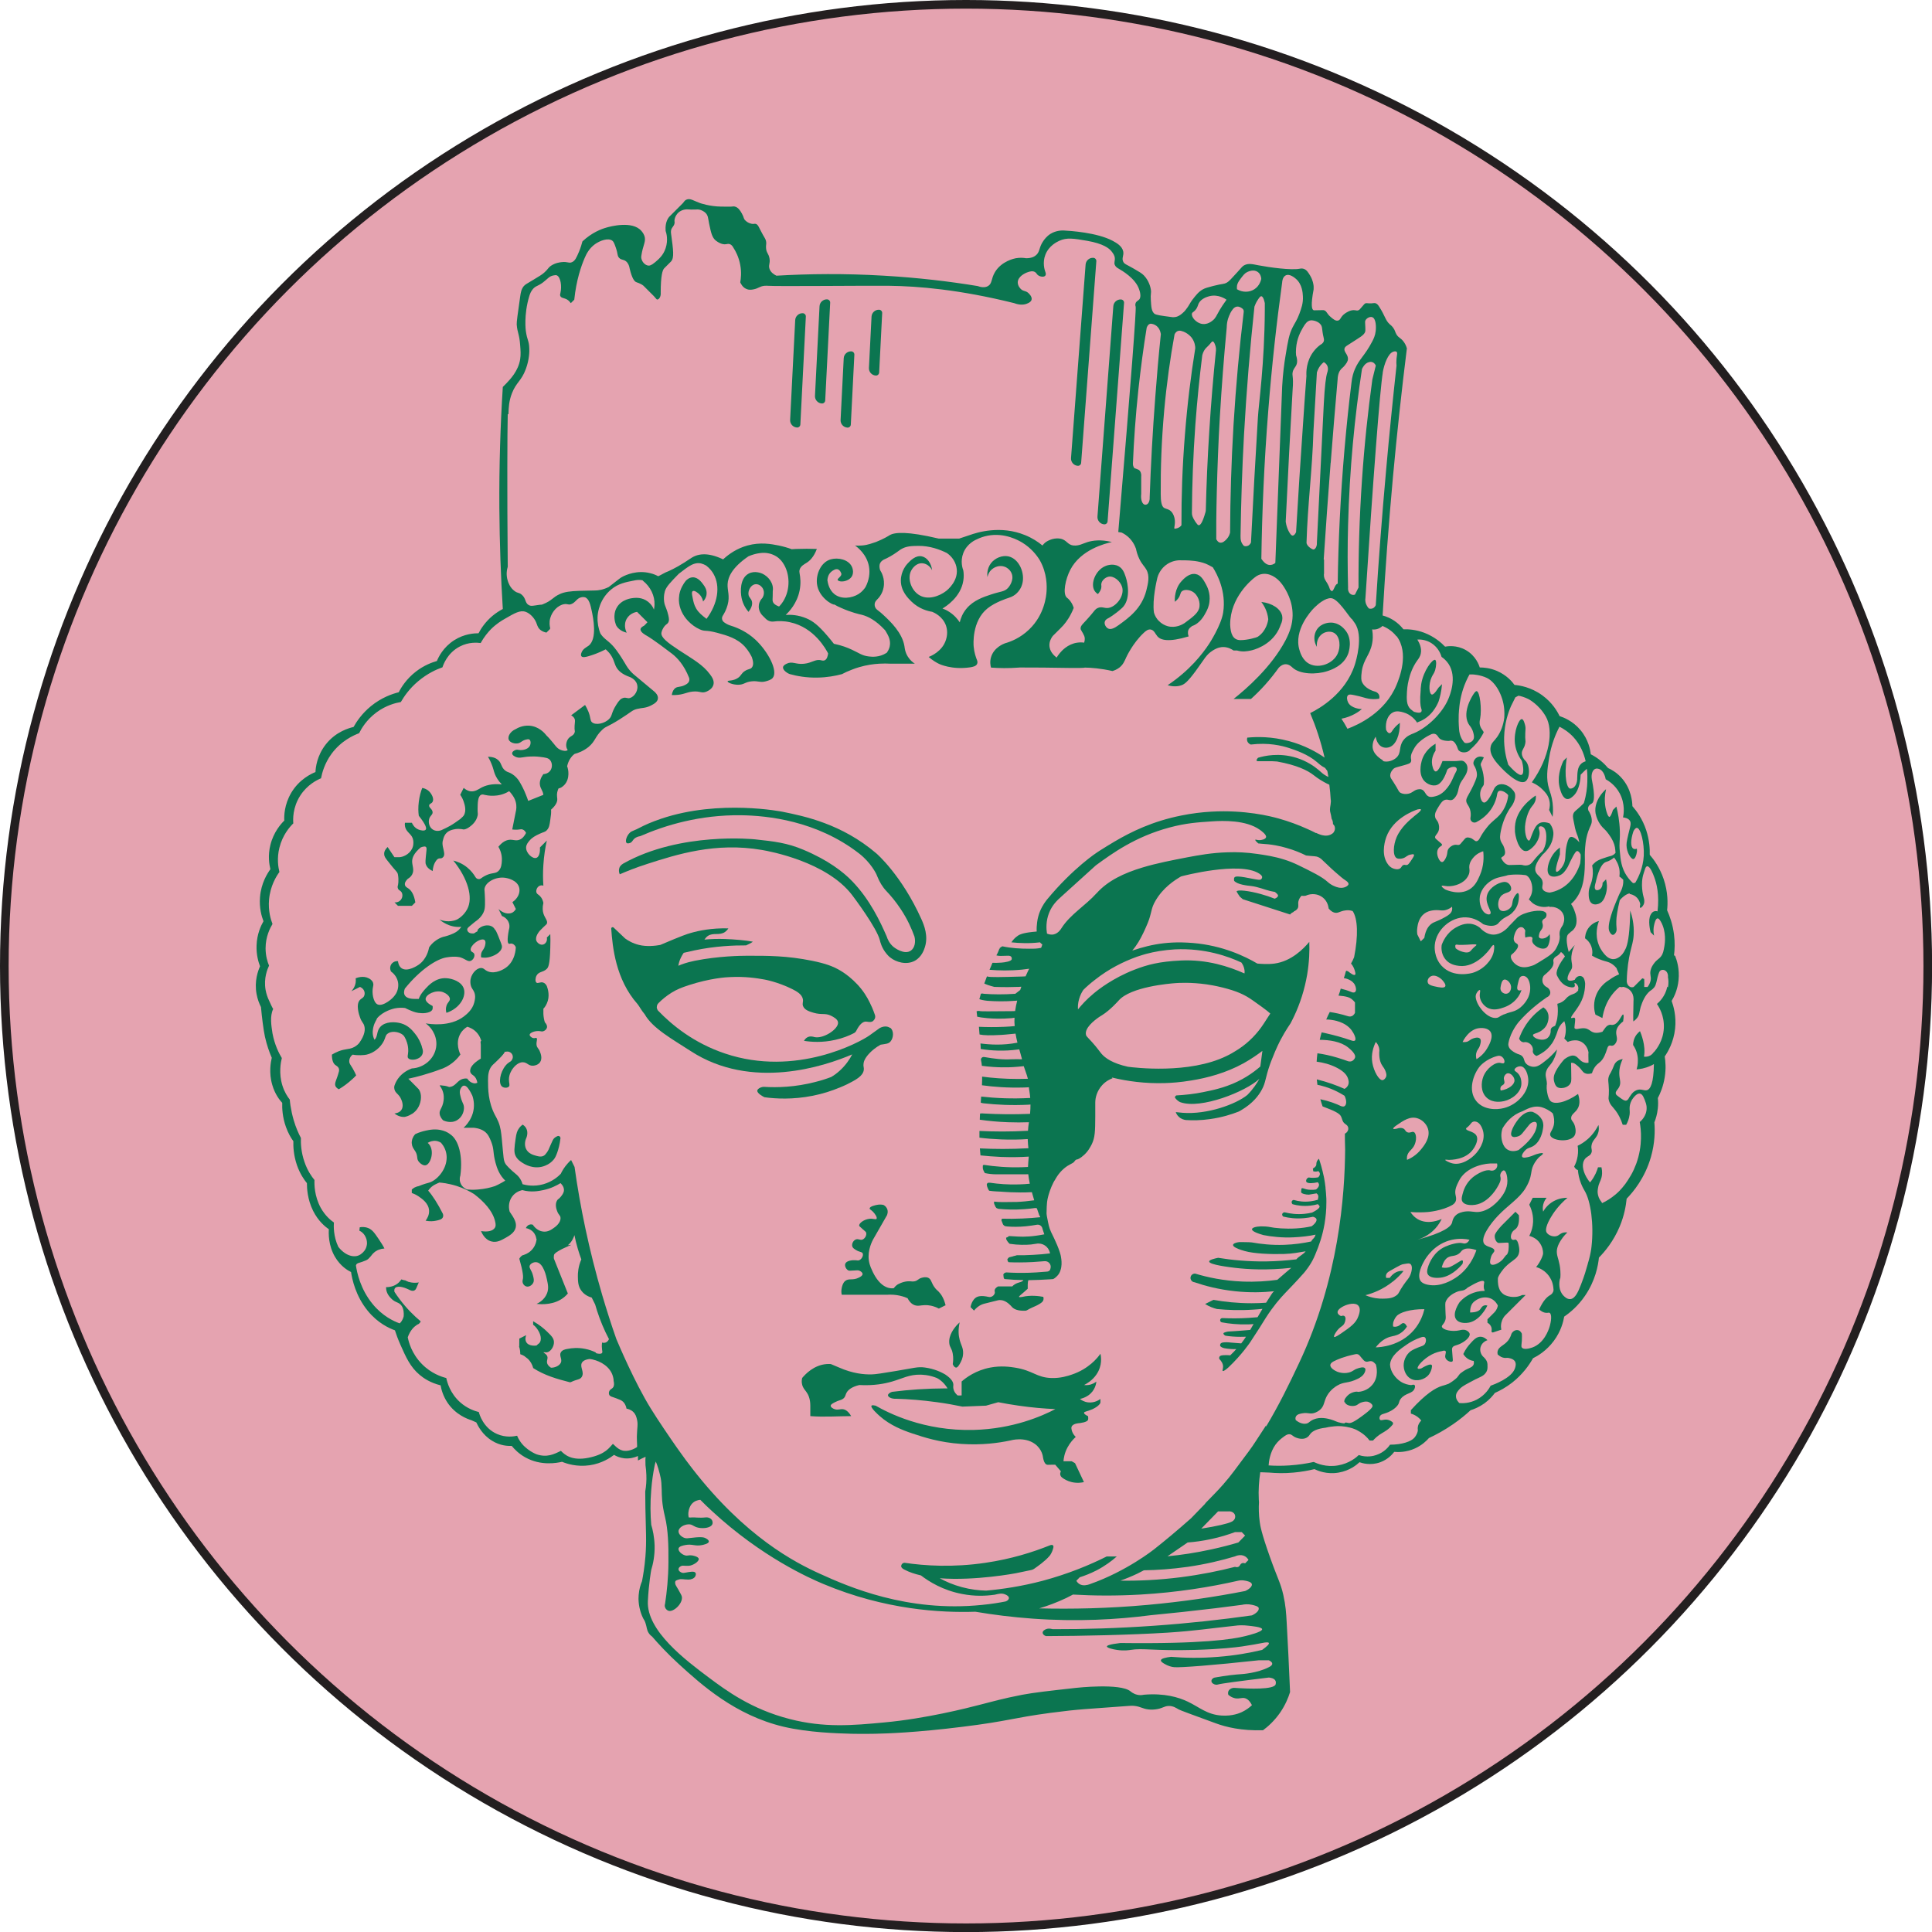 <?xml version="1.0" encoding="UTF-8"?>
<svg id="Layer_2" data-name="Layer 2" xmlns="http://www.w3.org/2000/svg" viewBox="0 0 223.69 223.69">
  <defs>
    <style>
      .cls-1 {
        fill: #0b7550;
      }

      .cls-2 {
        fill: #e5a3b0;
        stroke: #231f20;
        stroke-miterlimit: 10;
      }
    </style>
  </defs>
  <g id="Layer_1-2" data-name="Layer 1">
    <g>
      <circle class="cls-2" cx="111.85" cy="111.85" r="111.35"/>
      <g id="atusa_-_hoodie" data-name="atusa - hoodie">
        <path class="cls-1" d="m139.53,150.98c.19.12.43.25.7.36.25.1.47.17.67.22,1.21.12,2.64.18,4.23.07.36-.02.7-.05,1.04-.09-.2.34-.39.66-.57.97-.34.03-.69.06-1.05.08-1.09.07-2.09.06-3.01.02-.14-.01-.26.09-.27.23-.01.14.09.26.23.27.8.15,1.82.26,2.99.23.22,0,.44-.02.65-.04-.13.23-.26.46-.39.68-.27.02-.54.05-.82.07-.6.05-1.19.09-1.76.12,0,0-.51.09-.52.21-.01.09.09.2.23.27.51.08,1.09.13,1.75.13.22,0,.43,0,.63-.01-.17.26-.35.52-.55.77-.18-.01-.57-.04-1.14-.09-.33-.03-.36-.04-.5-.04-.33,0-.66,0-.77.19-.02.04-.05.12-.02.25.23.27.69.29,1.23.34.2.02.41.02.63.01-.21.24-.44.47-.7.72-.2-.02-.36-.02-.48-.02-.38,0-.67.01-.77.19-.04.08-.04.17-.02.25.22.22.44.53.44.89,0,.25-.11.45-.04.5.12.09.6-.36.67-.42,1.55-1.46,2.52-2.92,2.52-2.92.72-1.08,1.32-2.04,1.81-2.83.84-1.31,1.64-2.24,2.23-2.85.34-.36,1.36-1.4,2.19-2.35,0,0,.74-.86,1.14-1.76,0,0,.04-.09.07-.16,0,0,.07-.15.07-.16h0c.47-1.09.85-2.24,1.07-3.48h0s.02-.08.02-.11c.13-.78.21-1.6.21-2.46,0-.06,0-.12,0-.17,0-.18,0-.36-.02-.54-.02-.33-.04-.65-.08-.96h0s0-.06,0-.08c0,0,0,0,0,0-.04-.38-.1-.74-.16-1.08h0c-.01-.07-.03-.13-.04-.19-.09-.44-.2-.85-.3-1.22-.07-.26-.19-.61-.26-.83-.11.1-.25.26-.29.48-.02.11,0,.16-.02.25-.03.11-.12.26-.39.4.02.15.02.16.04.32.21.06.43.05.59-.02.14.13.18.24.18.34,0,.15-.09.26-.18.38-.18.04-.38.06-.61.06-.19,0-.35-.01-.5-.04-.04.01-.2.07-.27.23-.01.02-.06.15-.02.25.12.28.9.17,1.25.09.03,0,.07-.01.09-.02.06.09.13.16.14.29,0,.14-.06.32-.34.55-.1.02-.21.03-.33.04-.22.01-.41,0-.58-.02-.16-.02-.32-.06-.48-.12-.13-.05-.3-.09-.31.03,0,.07-.05.34-.03.4.05.16.56.28.9.27.3-.05.59-.1.88-.15.07.05.15.13.19.24.05.14,0,.26-.04.5t0,0c-.26.08-.53.14-.83.18-.77.1-1.42,0-1.93-.15-.15-.03-.27.11-.27.23-.01.09.04.2.11.26.55.15,1.25.25,2.06.16.3-.03.59-.09.86-.17.07.06.18.18.2.25.06.26-.7.64-.8.69-.02.01-.04.02-.06.03-.28.07-.57.12-.88.15-.9.09-1.67-.02-2.27-.17-.18-.03-.31.11-.32.23-.01.09.05.2.13.26.65.16,1.47.27,2.42.18.36-.03.7-.09,1.02-.16.32.08.38.22.4.27.07.21-.14.52-.55.83-.54.12-1.15.21-1.81.25-1.21.07-2.39-.02-3.2-.19-.24-.04-.38-.03-.5-.04-1-.08-2.54.31-.08,1,.88.18,2.23.33,3.5.26.88-.04,1.85-.15,2.54-.31-.16.5-.29.38-.51.79-.88.19-1.93.35-3.13.39-1.47.05-2.74-.1-3.74-.28-.29-.04-1.11-.03-1.24-.04-.5-.04-2.04.35.43,1.04,1.06.3,2.95.38,4.5.34,1.03-.03,1.72-.18,2.54-.31-.24.35-.79.57-1.08.93-1.07.13-2.26.22-3.54.24-2.08.02-3.93-.16-5.51-.42-.48.1-1.04.24-1.04.43,0,.38,2.41.66,2.97.73,1.52.18,3.74.31,6.54,0l-.54.46c-.36.31-.72.62-1.08.93-1.14.16-2.51.26-4.04.2-2.2-.09-4.05-.49-5.47-.92-.27-.02-.52.19-.54.46s.19.52.46.54c1.22.42,2.81.84,4.7,1.04,1.76.19,3.3.13,4.52,0-.09.07-.17.16-.25.27-.01.02-.02.03-.03.05-.22.34-.44.68-.65,1.01-.54.04-1.1.06-1.69.06-1.64,0-3.12-.16-4.41-.39-.33.17-.67.33-1,.5Z"/>
        <path class="cls-1" d="m110.31,157.94c.05-.29.09-.71,0-1.21-.12-.68-.35-.7-.4-1.21-.1-.95.6-1.77.8-2.01.15-.18.3-.31.4-.4-.2.89-.12,1.55,0,2.01.17.66.43.93.4,1.61-.03.55-.22.89-.4,1.21-.21.36-.33.4-.4.4-.16,0-.31-.16-.4-.4Z"/>
        <path class="cls-1" d="m71.75,101.2c-.03-.07-.07-.16-.08-.28-.03-.24.04-.43.08-.53,0,0,.12-.24.4-.4,6.62-3.73,15.26-2.81,15.26-2.81,2.25.24,3.73.41,5.62,1.21,2.86,1.2,4.62,2.58,5.62,3.62,2.08,2.14,3.3,4.77,4.02,6.43.08.26.29.79.8,1.21.05.04,1.24.97,2.01.4.42-.31.56-.96.4-1.61-.32-.89-.81-2.02-1.61-3.21-.54-.82-1.11-1.5-1.63-2.05-.47-.49-.82-1.09-1.07-1.72-.03-.08-.07-.16-.1-.24,0,0-.61-1.33-2.01-2.41-4.91-3.8-10.62-4.38-13.66-4.42-4.75-.06-8.74,1.14-11.65,2.41-.45.08-.68.25-.8.4-.13.15-.19.32-.4.4-.02,0-.28.11-.4,0-.19-.17-.02-.83.4-1.21.15-.14.22-.13.8-.4.4-.19.56-.28.8-.4,0,0,.79-.39,2.01-.8,6.77-2.28,14.06-.8,14.06-.8,2.51.51,6.83,1.39,10.85,4.82,0,0,2.92,2.5,5.22,7.63.32.72.8,1.93.4,3.21-.09.29-.37,1.17-1.21,1.61-.96.49-2.13.14-2.81-.4-.19-.15-.32-.31-.4-.4-.6-.7-.76-1.44-.8-1.61-.35-1.4-2.92-4.84-3.21-5.22-2.95-3.86-9.55-5.07-10.44-5.22-5.38-.93-9.9.53-13.26,1.61-1.35.43-2.45.88-3.21,1.21Z"/>
        <path class="cls-1" d="m60.5,130.22c-.11.08-.26.21-.4.4-.23.31-.32.63-.4,1.21-.15,1.05-.22,1.58,0,2.01.21.42.54.63.8.8.21.14,1.23.77,2.41.4.18-.06.77-.25,1.21-.8.12-.15.24-.35.4-.8.13-.38.29-.93.37-1.64.02-.19-.17-.33-.34-.26-.21.09-.35.2-.43.29-.09.1-.2.34-.4.8-.19.44-.24.58-.4.8-.14.19-.23.32-.4.4-.28.14-.56.06-.8,0-.37-.1-.94-.25-1.21-.8-.26-.54-.05-1.1,0-1.21.03-.06.31-.67,0-1.21-.12-.21-.29-.33-.4-.4Z"/>
        <path class="cls-1" d="m128.82,34.63h0c.2,0,.37.16.37.37v25.37c0,.2-.16.37-.37.37h0c-.46,0-.84-.38-.84-.84v-24.43c0-.46.38-.84.84-.84Z" transform="translate(3.95 -9.54) rotate(4.31)"/>
        <path class="cls-1" d="m125.68,29.81h0c.2,0,.37.16.37.37v23.41c0,.2-.16.37-.37.37h0c-.46,0-.84-.38-.84-.84v-22.47c0-.46.38-.84.84-.84Z" transform="translate(3.51 -9.32) rotate(4.31)"/>
        <path class="cls-1" d="m101.6,35.84h0c.2,0,.37.16.37.37v6.89c0,.2-.16.37-.37.37h0c-.46,0-.84-.38-.84-.84v-5.95c0-.46.38-.84.84-.84Z" transform="translate(2.14 -5.09) rotate(2.91)"/>
        <path class="cls-1" d="m98.35,40.66h0c.2,0,.37.16.37.37v8.1c0,.2-.16.37-.37.37h0c-.46,0-.84-.38-.84-.84v-7.16c0-.46.38-.84.84-.84Z" transform="translate(2.41 -4.92) rotate(2.91)"/>
        <path class="cls-1" d="m95.46,34.64h0c.2,0,.37.16.37.37v11.33c0,.2-.16.37-.37.37h0c-.46,0-.84-.38-.84-.84v-10.39c0-.46.38-.84.84-.84Z" transform="translate(2.19 -4.78) rotate(2.91)"/>
        <path class="cls-1" d="m92.62,36.24h0c.2,0,.37.16.37.37v12.51c0,.2-.16.37-.37.37h0c-.46,0-.84-.38-.84-.84v-11.57c0-.46.38-.84.84-.84Z" transform="translate(2.29 -4.63) rotate(2.91)"/>
        <path class="cls-1" d="m109.5,151.11c-.27.13-.53.27-.8.4-.67-.35-1.22-.41-1.61-.4-.5.01-.8.15-1.21,0-.41-.16-.65-.51-.8-.8-.1-.04-.2-.08-.32-.13,0,0,0,0,0,0-.35-.12-.78-.23-1.28-.27-.3-.02-.57-.02-.8,0h-5.22c-.04-.16-.08-.46,0-.8.05-.22.13-.58.4-.8.43-.35.87-.01,1.61-.4.15-.08.4-.21.4-.4s-.23-.34-.4-.4c-.12-.04-.2-.04-.8,0-.31.02-.35.02-.4,0-.29-.1-.51-.53-.4-.8.14-.35.81-.43,1.21-.4.18.02.27.05.4,0,.3-.12.52-.56.4-.8-.1-.2-.35-.11-.8-.4-.2-.13-.35-.22-.4-.4-.09-.29.11-.68.4-.8.31-.13.5.13.8,0,.3-.13.49-.54.4-.8-.02-.08-.06-.1-.4-.4-.38-.33-.4-.36-.4-.4-.04-.29.57-.74,1.21-.8.45-.04.71.13.8,0,.1-.16-.17-.56-.4-.8-.24-.25-.41-.28-.4-.4.01-.25.76-.39.8-.4.35-.08.64-.04.8,0,.08.04.28.16.4.4.19.38.02.75,0,.8-.53.94-1.07,1.88-1.61,2.81-.27.52-.73,1.63-.4,2.81,0,.01,0,.02.01.04,0,.02.01.04.02.06.06.2.14.41.25.63.02.05.04.09.06.14.03.06.06.12.09.18.31.62.81,1.33,1.48,1.63.15.07.32.12.49.14.12.02.26.02.4,0,.09-.12.22-.27.4-.4.08-.06.62-.36,1.21-.4.42-.03.48.06.8,0,.38-.08.42-.29.8-.4.17-.05.51-.14.8,0,.38.19.31.61.8,1.21.17.21.23.22.4.4.28.29.61.78.8,1.61Z"/>
        <path class="cls-1" d="m110.87,161.56c.18.03.47,0,.47,0v-1.61c.53-.46,1.64-1.29,3.31-1.61,1.26-.24,2.32-.08,2.84,0,2.15.34,2.48,1.15,4.25,1.21,1.07.03,1.89-.24,2.36-.4,1.93-.65,2.95-1.9,3.31-2.41.07.3.26,1.36-.47,2.41-.46.67-1.08,1.03-1.42,1.21.13.02.29.02.47,0,.48-.06.81-.29.95-.4-.02.19-.12,1.04-.95,1.61-.35.24-.7.35-.95.4.12.1.44.34.95.4.78.09,1.34-.34,1.42-.4v.02s0,.34,0,.38c0,.17-.34.53-.95.8-.56.25-.92.25-.95.4-.01.08.07.21.47.4.01.08.03.31,0,.4-.04.14-.25.3-.95.4-.04,0-.77.02-.95.4-.06.13-.03.25,0,.4.04.17.14.48.47.8-.28.26-.65.65-.95,1.21-.35.65-.44,1.23-.47,1.61h.95c.14.08.25.14.39.22.35.73.69,1.46,1.03,2.19-.25.06-.78.15-1.42,0-.5-.12-.87-.34-1.12-.53-.19-.15-.26-.38-.18-.59l.05-.13c-.31-.36-.35-.41-.65-.76h-.47c-.38,0-.41.02-.47,0-.17-.04-.36-.21-.47-.8-.02-.19-.13-1.01-.95-1.61-1.2-.87-2.77-.42-2.84-.4-1.36.29-3.32.56-5.67.4-2.56-.17-4.37-.78-5.67-1.21-1.14-.38-2.57-.94-3.78-2.01-.17-.15-1.13-1-.95-1.21.07-.08.29-.04.47,0,1.45.83,5.58,2.96,11.35,2.81,4.58-.12,7.92-1.61,9.46-2.41-1.31-.06-2.74-.18-4.25-.4-.83-.12-1.62-.25-2.36-.4-.47.13-.95.27-1.42.4-.78.03-1.95.08-2.73.11-.91-.19-1.9-.37-2.94-.51-1.73-.24-3.31-.36-4.73-.4-.56.03-.94-.2-.95-.4,0-.15.2-.31.47-.4,1.96-.25,4.01-.39,6.15-.4h.28c-.07-.12-.17-.26-.28-.4-.15-.18-.44-.53-.95-.8-.33-.13-.78-.28-1.32-.35-.02,0-.04,0-.06,0-.17-.02-.34-.04-.52-.04-1.31-.03-2.09.45-3.31.8-.86.25-2.1.49-3.78.4-.87.21-1.24.54-1.42.8-.22.33-.15.57-.47.8-.26.18-.43.13-.95.4-.28.15-.47.25-.47.4,0,.18.27.34.47.4.39.12.61-.04.95,0,.26.04.6.2.95.8-1.42,0-3.15.13-4.73,0v-1.21c0-.8-.24-1.3-.47-1.61-.15-.2-.37-.43-.47-.8-.09-.33-.05-.61,0-.8.36-.43,1.35-1.5,2.84-1.61.15-.01.31-.01.47,0,.32.13.63.27.95.4,1.61.71,2.9.82,3.78.8.48-.01,1.27-.14,2.84-.4,2.06-.34,2.5-.51,3.31-.4,1.12.15,1.93.55,2.36.8.78.52.95.92.95,1.21,0,.11-.03.22,0,.4,0,.07.03.13.05.19,0,0,0,.02.01.03,0,.03.02.06.03.09.1.21.24.37.37.49h0Z"/>
        <path class="cls-1" d="m193.82,110.61c.08-.63.12-1.46,0-2.41-.15-1.19-.5-2.15-.8-2.81.08-.75.12-2.08-.4-3.61-.45-1.33-1.14-2.27-1.61-2.81.02-.66-.03-1.67-.4-2.82-.44-1.35-1.14-2.28-1.61-2.81-.01-.48-.11-1.95-1.2-3.21-.56-.65-1.18-1.01-1.61-1.2-.21-.25-.48-.53-.8-.8-.44-.37-.86-.62-1.21-.8-.05-.46-.24-1.68-1.2-2.81-.89-1.06-1.96-1.46-2.41-1.61-.25-.53-.84-1.56-2.01-2.41-1.31-.95-2.63-1.15-3.21-1.2-.27-.38-.91-1.13-2.01-1.61-.83-.36-1.57-.41-2.01-.41-.08-.25-.45-1.35-1.61-2.01-1.08-.62-2.14-.45-2.41-.4-.4-.42-1.19-1.14-2.41-1.61-.99-.37-1.87-.42-2.41-.4-.19-.24-.45-.53-.8-.8-.6-.47-1.2-.69-1.61-.8.3-5.21.7-10.56,1.2-16.07.47-5.09,1.01-10.05,1.61-14.86-.09-.31-.22-.57-.4-.8-.33-.43-.54-.39-.8-.8-.19-.32-.15-.47-.4-.8-.15-.2-.26-.28-.4-.4-.51-.48-.49-.9-1.2-2.01-.12-.19-.22-.33-.4-.4-.21-.08-.31.03-.8,0-.25-.01-.29-.04-.4,0-.1.04-.2.16-.4.4-.2.24-.3.36-.4.4-.15.06-.28.02-.4,0-.53-.08-1.03.28-1.2.4-.52.38-.46.75-.8.8-.27.05-.53-.17-.8-.4-.51-.42-.46-.7-.8-.8-.1-.03-.1,0-.8,0-.35,0-.36.02-.4,0-.22-.09-.34-.6,0-2.41,0-.1.01-.24,0-.4-.02-.14-.06-.63-.4-1.2-.22-.36-.42-.71-.8-.8-.19-.05-.35-.01-.4,0-.96.2-3.52-.15-4.82-.4-.66-.13-1.13-.25-1.61,0-.21.11-.26.2-.8.8-.65.72-.98,1.08-1.2,1.2-.39.22-.44.1-1.61.4-.63.17-.94.25-1.2.4-.48.28-.75.62-1.2,1.2-.28.36-.38.69-.8,1.2-.07.09-.2.24-.4.4-.17.14-.43.35-.8.4-.18.03-.32.02-.4,0-1.22-.16-1.84-.24-2.01-.4-.32-.3-.35-.74-.4-1.61-.05-.69.08-.72,0-1.2-.03-.17-.17-.95-.8-1.61-.24-.25-.56-.43-1.2-.8-.83-.48-1.06-.5-1.2-.8-.2-.43.11-.7,0-1.2-.14-.61-.76-.96-1.2-1.2-1.82-.98-5.03-1.17-5.63-1.2-.31-.02-.97,0-1.61.4-.43.28-.68.63-.8.8-.53.76-.37,1.19-.8,1.61-.2.19-.54.4-1.2.4-.27-.05-.69-.09-1.2,0-.12.02-1.64.32-2.41,1.61-.46.78-.3,1.32-.8,1.61-.39.23-.87.12-1.2,0-3.28-.54-6.91-.97-10.85-1.2-4.54-.27-8.72-.22-12.45,0-.31-.15-.67-.4-.8-.8-.15-.43.1-.59,0-1.2-.1-.59-.36-.61-.4-1.2-.03-.38.07-.46,0-.8-.06-.26-.13-.31-.4-.8-.45-.81-.5-1.12-.8-1.2-.16-.04-.16.03-.4,0-.05,0-.48-.07-.8-.4-.24-.24-.13-.33-.4-.8-.18-.32-.41-.7-.8-.8-.13-.04-.21-.02-.4,0,0,0-.17.02-1.21,0-1.34-.02-2.41-.4-2.41-.4-.79-.28-1.17-.61-1.61-.4-.17.08-.24.19-.4.4-.07.08-.45.45-1.2,1.2l-.4.4c-.4.51-.43,1.14-.4,1.61.09.25.32,1.05,0,2.01-.27.82-.78,1.25-1.2,1.61-.47.4-.69.42-.8.4-.39-.04-.72-.43-.8-.8-.04-.16-.02-.29,0-.4.17-1.09.47-1.47.4-2.01-.06-.4-.29-.67-.4-.8-1.05-1.23-3.67-.5-4.02-.4-.62.17-1.71.58-2.81,1.61-.08.29-.2.72-.4,1.2-.3.7-.45,1.04-.8,1.2-.37.17-.5-.08-1.2,0-.2.02-.72.08-1.21.4-.38.25-.33.38-.8.8-.24.22-.56.42-1.2.8-.86.53-1,.56-1.2.8-.27.35-.33.71-.4,1.2-.28,1.97-.42,2.95-.4,3.22.08,1.02.31,1.07.4,2.41.05.61.08,1.08,0,1.61-.21,1.37-1.17,2.34-1.61,2.81-.17.18-.31.31-.4.4-.28,4.41-.43,9.11-.4,14.06.03,4.06.17,7.95.4,11.65-.36.19-.78.45-1.2.8-.83.7-1.33,1.47-1.61,2.01-.47,0-1.63.05-2.81.8-1.3.83-1.84,1.99-2.01,2.41-.58.17-1.49.5-2.41,1.21-1.11.85-1.72,1.84-2.01,2.41-.72.18-1.97.59-3.22,1.61-1.05.86-1.67,1.8-2.01,2.41-.46.11-2.03.51-3.21,2.01-1.04,1.32-1.18,2.71-1.2,3.21-.47.19-1.88.83-2.81,2.41-.81,1.37-.83,2.69-.8,3.21-.39.38-1.24,1.33-1.61,2.82-.31,1.24-.13,2.28,0,2.81-.35.48-1.07,1.61-1.2,3.21-.11,1.27.19,2.27.4,2.81-.28.49-.76,1.48-.8,2.81-.04,1.06.21,1.91.4,2.41-.22.5-.68,1.7-.4,3.21.11.61.31,1.11.51,1.51.1,1.14.29,2.66.46,3.44.22.97.51,1.79.79,2.43-.11.48-.36,1.73.06,3.15.31,1.07.85,1.75,1.15,2.07-.02.62.02,1.65.43,2.79.26.73.58,1.27.86,1.65-.02.6.02,1.63.42,2.79.35.99.82,1.67,1.15,2.07,0,.57.05,1.87.72,3.21.6,1.2,1.41,1.84,1.82,2.13-.03.44-.08,1.86.72,3.21.64,1.08,1.49,1.57,1.85,1.74.12.81.52,2.77,1.94,4.5,1.17,1.43,2.48,2.01,3.14,2.25.13.41.34,1.01.65,1.7.62,1.4,1.13,2.56,2.23,3.47.43.36,1.2.9,2.41,1.2.08.48.28,1.23.8,2.01.94,1.39,2.29,1.88,2.77,2.03.1.05.19.09.29.13.09.04.18.08.27.12.2.42.72,1.45,1.82,2.12.96.6,1.87.62,2.28.6.33.4.83.91,1.56,1.32,1.83,1.03,3.71.65,4.27.52.5.21,1.69.62,3.21.4,1.41-.21,2.38-.87,2.81-1.2.26.16.67.34,1.2.4.61.06,1.15-.08,1.57-.27,0,.18,0,.35,0,.52.29-.16.58-.3.88-.43,0,.11-.01.22-.02.34,0,.14,0,.39.01.64.05.37.09.73.1,1.11.03.66-.02,1.31-.13,1.93,0,.77.01,1.43.02,1.94.05,2.65.15,3.77,0,5.62-.1,1.21-.27,2.19-.39,2.82-.17.4-.34.95-.39,1.61-.03.33-.02.61,0,.8.02.27.09.88.39,1.61.21.51.26.41.39.8.18.52.14.83.39,1.2.13.2.29.33.39.4.69.8,1.74,1.95,3.12,3.21,2.56,2.33,6.48,5.9,12.12,7.23,2.87.67,6.14.76,7.82.81.29,0,1.23.03,2.74,0,1.4-.03,4.71-.13,10.16-.81,5.33-.66,5.73-1.02,10.16-1.61,3.48-.46,4.17-.43,8.99-.8.26-.02.47-.04.78,0,.66.08.89.32,1.56.4.07.01.38.05.78,0,.81-.08,1.02-.38,1.56-.4.53-.02.91.25,1.17.4.15.09,1.53.6,4.3,1.61,1.2.44,2.98.88,5.47.8.53-.39,1.27-1.03,1.96-2.01.63-.91.98-1.79,1.17-2.41-.13-3.06-.26-5.76-.39-8.03-.06-1.12-.12-2.01-.39-3.21-.33-1.44-.62-1.77-1.56-4.42-.99-2.78-1.13-3.68-1.17-4.02-.12-.87-.13-1.66-.09-2.31,0-.09-.01-.18-.02-.27-.06-1.12.02-2.19.17-3.19.35.02.7.03,1.05.04.79.07,1.74.1,2.81,0,.91-.08,1.72-.23,2.41-.4.37.18,1.44.64,2.81.4,1.29-.22,2.11-.92,2.41-1.2.28.1,1.27.42,2.41,0,.9-.33,1.41-.94,1.61-1.2.44.04,1.38.07,2.41-.4.81-.37,1.33-.88,1.61-1.2.84-.39,1.8-.91,2.81-1.61.78-.54,1.45-1.09,2.01-1.61.41-.13.99-.36,1.61-.8.57-.42.96-.87,1.2-1.2.58-.26,1.29-.64,2.01-1.2,1.24-.98,1.99-2.07,2.41-2.82.53-.26,1.55-.85,2.41-2.01.83-1.12,1.1-2.23,1.2-2.81.66-.45,1.6-1.22,2.41-2.41,1.21-1.77,1.52-3.51,1.61-4.42.69-.7,1.69-1.89,2.41-3.61.52-1.25.72-2.38.8-3.21.76-.78,2.11-2.39,2.81-4.82.47-1.63.48-3.06.4-4.02.16-.39.33-.94.4-1.61.05-.46.04-.87,0-1.2.28-.53.63-1.35.8-2.41.16-1,.09-1.84,0-2.41.36-.52,1.03-1.64,1.2-3.21.16-1.47-.19-2.64-.4-3.22.27-.44.69-1.28.8-2.41.13-1.3-.2-2.31-.4-2.81Zm-25.3-24.5c.31.5.22.64.4.8.27.25.82.29,1.2,0,0,0,.02-.02.07-.09h0c.24-.21.51-.47.78-.78.37-.44.62-.86.8-1.21.08-.12-.27-.36-.4-.8-.11-.34-.04-.62,0-.8.21-1.13-.02-3.15-.4-3.21-.04,0-.15,0-.4.4-.15.24-1.43,2.25-.4,3.61.02.03.04.05.07.08.11.16.26.4.34.72.07.28.14.56,0,.81-.17.3-.55.4-.8.4-.07,0-.13-.02-.19-.03h0c-.08-.07-.16-.16-.25-.3-.34-.53-.39-1.07-.4-1.2-.13-1.47,0-2.41,0-2.41.07-.91.28-2.03.8-3.21.13-.29.26-.56.4-.8.1,0,.24-.01.4,0,0,0,.86.04,1.61.4,1.02.49,1.88,2.05,2.01,3.61.03.3.03.64.01.99-.12.94-.43,1.64-.77,2.15-.02.03-.04.06-.06.09-.18.25-.33.41-.46.56-.14.17-.24.32-.29.57-.2.93.67,1.84,1.2,2.41.15.16,2,2.11,2.81,1.61.58-.36.56-1.89,0-2.41-.17-.17-.38-.45-.4-.8-.03-.45.28-.57.4-1.2.07-.38-.04-.32,0-1.21.02-.41.05-.54,0-.8-.05-.23-.19-.79-.4-.8-.34-.02-.95,1.42-.8,2.82.11.95.54,1.65.8,2.01.09.26.33,1.42,0,1.61-.36.21-1.32-.88-1.57-1.16h0c-.26-.8-.51-1.89-.48-3.18.04-1.62.48-2.88.8-3.61.17-.34.34-.67.5-1.01.13-.07.23-.12.36-.19.3.05.7.17,1.15.39,0,0,1.21.61,2.01,2.01.92,1.6.48,4.71-1.61,7.63.59.26.98.58,1.2.8.3.29.64.63.8,1.2.15.52.06.97,0,1.2.14.27.27.54.4.8.05-.37.08-.93,0-1.61-.09-.77-.29-1.25-.4-1.61-.38-1.21-.21-2.3,0-3.61.25-1.56.77-2.79,1.2-3.61.43.22,1.04.59,1.61,1.2.8.87,1.21,1.88,1.42,2.8-.32.1-.49.25-.58.35-.36.38-.38.96-.4,1.61v.15c-.05.7-.42,1.06-.8,1.06s-.76-1.33-.4-3.61c-.13.13-.27.27-.4.4-.36.77-.75,1.97-.4,3.21.09.32.32,1.12.8,1.2.33.06.62-.23.8-.4.68-.66.79-1.98.8-2.41.09-.1.23-.24.4-.4.16-.15.25-.22.32-.29.08.67.06,1.22.05,1.56-.02.61-.1,1.44-.4,2.41-.09.1-.22.24-.4.4-.49.46-.68.54-.8.8-.09.21-.08.4,0,.8.14.75.21,1.12.4,1.61.12.28.21.6.28.94-.24-.28-.7-.73-1.04-.61-.1.04-.24.14-.4.8-.24.98-.12,1.47-.25,1.98-.03.14-.08.28-.16.43-.23.45-.63.84-.78.81,0,0-.01,0-.02,0,0,0-.01,0-.02-.02-.1-.09-.07-.56.42-1.99v-.8c-.22.16-.53.41-.8.8-.51.74-.89,1.98-.4,2.41.32.28.9.14,1.2,0,.39-.18.6-.49.8-.8.15-.22.15-.28.4-.8.56-1.14.71-1.2.8-1.2.09,0,.23.06.4.4.01.3,0,.6-.04.88,0,.06-.02.11-.02.16,0,0,0,0,0,0-.22.7-.84,2.2-2.34,2.97-.43.22-.84.34-1.2.4-.28-.03-.66-.12-.8-.4-.13-.25.04-.44,0-.8-.07-.6-.62-.75-.8-1.2-.15-.36-.09-.95.8-2.01.11-.09.25-.23.4-.4.21-.24.67-.79.8-1.61.04-.21.08-.47,0-.8-.09-.39-.28-.66-.4-.8-.69-.25-1.07-.08-1.2,0-.4.23-.61.73-.8,1.2-.2.47-.24.79-.4.8-.28-.03-.56-1.05-.4-2.01.03-.18.21-1.32.8-2.01.08-.09.34-.38.4-.8.03-.17.02-.31,0-.4-.39.25-2.3,1.55-2.41,3.61-.01.13,0,.27,0,.4h0s0,.06,0,.09c0,.03,0,.06,0,.09.01.08.02.15.03.22h0c.01.11.03.2.05.29,0,.02.01.04.02.06.01.06.03.12.04.17.02.07.04.15.06.21.17.57.45,1.03.76,1.21.03.02.07.04.1.05.02,0,.03,0,.04.01.04.01.08.02.11.02.32.03.59-.21.8-.4.51-.44,1-1.34.8-2.01-.02-.07-.11-.3,0-.4.09-.09.28-.06.4,0,.46.22.44,1.13.41,1.48,0,.07-.01.11-.01.13-.06.55-.25.95-.4,1.2-.37.32-.63.6-.8.8-.36.42-.48.68-.8.8-.21.09-.43.08-.61.05,0,0-.02,0-.03-.01h0c-.06-.01-.12-.03-.17-.04-.12-.02-.19-.02-.8,0-.68.02-.72.02-.8,0-.23-.06-.53-.25-.8-.8h0c.1-.15.26-.16.37-.33.16-.24.07-.56,0-.8-.12-.42-.28-.5-.4-.81-.15-.38-.09-.72,0-1.2.05-.24.34-1.67,1.2-2.81.06-.07.28-.37.4-.8.13-.47.03-.73,0-.8-.05-.11-.13-.23-.21-.31-.06-.07-.11-.12-.16-.17-.37-.38-1.07-.69-1.61-.4-.18.1-.3.24-.37.36-.02.01-.02.03-.02.05-.02.02-.03.04-.04.07-.17.38-.75,1.62-1.17,1.53-.29-.06-.48-.69-.4-1.2.05-.32.2-.56.31-.7.06-.08.1-.16.1-.26.02-.2.02-.42,0-.65-.05-.58-.19-1.06-.33-1.43-.05-.12-.04-.25.02-.36.11-.21.21-.42.31-.62-.02-.02-.42-.22-.8,0-.24.14-.4.39-.41.67,0,.09.03.17.07.24.17.27.34.64.34,1.1,0,.19-.04.42-.4,1.2-.6,1.28-.97,1.55-.8,2.01.09.26.28.4.4.8.11.36.1.7.05.98-.02.15.02.3.13.4h0c.14.15.35.18.53.1.45-.23,1.15-.67,1.71-1.47.47-.68.67-1.38.75-1.91h0s.04-.06.05-.1c.19-.37.8,0,.8,0,0,0,.4.23.4.4-.03.24-.14,1.13-.8,2.01-.05.07-.11.14-.18.22-.05.05-.1.1-.15.15-.08.09-.18.18-.28.27-.01,0-.02.01-.03.02-.06.05-.11.1-.16.14-.28.25-.52.44-.86.87-.39.48-.65.91-.8,1.2-.15.31-.3.39-.4.4-.24.03-.36-.3-.8-.4-.12-.03-.26-.06-.4,0-.1.04-.2.16-.4.4-.26.31-.3.37-.4.41-.15.06-.24,0-.4,0-.34,0-.65.22-.8.4-.29.34-.08.6-.4,1.2-.1.18-.23.4-.4.4-.2,0-.34-.28-.4-.4-.16-.32-.27-.85,0-1.2.17-.24.4-.25.4-.4,0-.1-.1-.14-.4-.41-.26-.22-.38-.32-.4-.4-.06-.25.26-.4.4-.8.12-.36.03-.68,0-.8-.12-.45-.33-.46-.4-.8-.09-.42.15-.79.4-1.2.26-.42.46-.73.8-.8.32-.07.5.14.8,0,.04-.02.2-.09.4-.4.29-.45.25-.74.4-1.2.18-.55.4-.7.6-1.07.34-.49.44-1.02.25-1.41-.04-.06-.16-.3-.4-.4-.2-.09-.32-.03-.8,0-.27.02-.54,0-.8,0h-.8c-.05.14-.44,1.24-.8,1.2-.28-.04-.39-.74-.4-.8-.12-.74.23-1.36.4-1.61v-.8c-.28.16-1.28.78-1.61,2.01-.07.25-.44,1.65.41,2.41.04.03.56.5,1.2.4.68-.1,1.11-1.05,1.36-1.82.06-.07.15-.14.25-.19.24-.13.66-.21.8,0,.06.09.05.2.03.29-.19.36-.32.63-.47.98-.1.24-.78,1.74-2.01,2.01-.25.06-.54.14-.8,0-.38-.2-.38-.68-.81-.8-.14-.04-.27-.02-.4,0-.38.07-.52.27-.8.4-.35.17-.85.19-1.2,0-.26-.14-.19-.27-.8-1.2-.29-.45-.4-.56-.4-.8,0-.45.37-.77.4-.8.16-.13.26-.14,1.2-.4.49-.14.72-.2.8-.4.06-.14.02-.26,0-.4-.05-.42.15-.76.4-1.2.58-.99,1.88-1.55,2.01-1.61.1-.03.25-.06.4,0,.22.08.31.28.4.4.14.2.46.4,1.2.4.09-.03.24-.06.4,0,.14.05.25.16.4.4Zm12.07,22.3c.02.59-.27,1.12-.42,1.4-.3.56-.87.91-2.01,1.61-.4.25-.59.34-.8.4-.33.11-.99.32-1.61,0-.51-.26-.93-.85-.8-1.2.05-.15.15-.12.4-.4.18-.2.48-.53.4-.8-.06-.2-.27-.18-.4-.4-.16-.26-.07-.57,0-.8.01-.03.02-.06.03-.09.02-.05.03-.1.05-.14,0,0,0,0,0,0,.06-.15.14-.28.22-.4.17-.19.38-.28.55-.24.25.05.38.35.4.4-.05.33-.03.6,0,.8.33-.1.69-.16.8,0,.08.1-.02.23,0,.4.05.52,1.07,1.11,1.61.8.27-.16.36-.6.4-.8.08-.34.04-.63,0-.8-.05.1-.18.28-.4.4-.26.14-.67.18-.8,0-.07-.1-.04-.24,0-.4.11-.45.32-.47.4-.8.1-.4-.16-.55,0-.8.12-.2.31-.18.4-.4.01-.03.02-.05.02-.07,0-.02.01-.04.02-.06.01-.06.01-.12,0-.16,0-.02,0-.04,0-.05,0-.03-.02-.05-.03-.07,0-.02-.02-.03-.03-.04-.3-.43-1.59-.25-2.38.04-.27.09-.52.19-.8.4-.05.04-.09.07-.13.1-.16.15-.3.31-.68.7-.09.1-.18.18-.25.25-.04.05-.09.11-.14.16-.01.02-.03.04-.05.06-.13.13-.77.79-1.61.8-.82.02-1.42-.6-1.61-.8-.17-.13-.44-.31-.8-.4-.9-.23-1.68.21-2.01.4-1.07.62-1.49,1.66-1.61,2.01-.03.2-.1.96.4,1.61.51.67,1.29.76,1.61.8,1.96.25,3.5-1.85,3.61-2.01.14-.21.31-.44.4-.4.13.05.04.61,0,.8-.21.96-1.15,2.02-2.41,2.41-.1.03-2.26.66-3.61-.8-.91-.99-.82-2.24-.8-2.41.16-1.78,1.87-3.27,3.61-3.21.97.03,1.68.53,2.01.8.79.28,1.29.21,1.61,0,.16-.11.15-.17.4-.4.52-.49.77-.45,1.2-.8.13-.11.61-.52.8-1.2.15-.53.16-1.16,0-1.2-.13-.04-.35.32-.4.4-.33.54-.16.85-.4,1.2-.27.39-.89.6-1.2.4-.39-.24-.38-1.12,0-1.61.41-.52,1.08-.38,1.2-.8.08-.28-.13-.65-.4-.8-.28-.16-.59-.07-.8,0-.58.18-1.47.74-1.61,1.61-.16.95.67,1.76.4,2.01-.12.11-.34.03-.4,0-.6-.22-.92-1.22-.8-2.01.14-.91.88-1.66,1.61-2.01.62-.3,1.25-.32,1.65-.48.38-.05.9-.09,1.53-.05.15.01.31.03.48.05.46.08.82.91.8,1.61,0,.55-.24.96-.4,1.2.14.14.27.27.4.4.16.13.43.3.8.4.54.15.99.06,1.2,0-.01.03-.02.05-.04.08.7-.09,1.34.25,1.61.8.27.56.04,1.11,0,1.2,0,.01,0,.03,0,.03-.12.24-.27.38-.36.7,0,.02-.01.05-.02.07-.03.14-.04.26-.03.38,0,.08.01.16.03.24Zm-4.84,15.86c-.2-.2-.41-.26-.4-.4,0-.22.46-.48.8-.4.51.12.79.99.8,1.61.03,1.36-1.24,2.81-2.81,3.21-.91.24-2.39.21-3.21-.8-1-1.23-.35-3.1.4-4.02,0,0,.69-.85,2.01-1.2.11-.03.25-.06.4,0,.28.1.39.37.4.4.02.04.11.29,0,.4-.1.1-.32.02-.4,0-.56-.15-1.63.59-2.01,1.61-.24.65-.32,1.74.4,2.41.73.68,1.78.45,2.01.4.96-.21,1.99-1.03,2.01-2.01,0-.15.01-.79-.4-1.2Zm-20.04,38.08c.11.35.74.52,1.2.4.34-.09.35-.27.8-.4.22-.06.51-.14.8,0,.07.04.36.17.4.4.02.1.02.31-1.2,1.2-1.1.81-1.39.85-1.61.8-.11-.02-.31-.09-.4,0-.01.02-.03.03-.03.05-.12,0-.25-.03-.38-.05-.55-.1-.68-.25-1.2-.4-.37-.1-1.21-.34-2.01,0-.23.1-.42.23-.58.37,0,0,0,0-.01.01-.07.04-.14.08-.26.1-.47.08-.9-.17-1.2-.4-.04-.11-.07-.26,0-.4.13-.3.54-.36.8-.4.59-.1.74.09,1.2,0,.43-.09.71-.33.8-.4.52-.45.43-.93.8-1.61.41-.73,1.04-1.11,1.2-1.2.82-.49,1.24-.21,2.41-.8.2-.1.65-.35.8-.8.03-.09.1-.28,0-.4-.15-.2-.62-.06-.8,0-.41.12-.49.26-.8.4-.77.34-1.55.02-1.61,0-.29-.12-.86-.45-.8-.8.03-.2.25-.33.4-.41.39-.2,1.13-.53,2.41-.8.1-.03.26-.06.4,0,.15.06.2.17.4.4.2.24.3.35.4.4.3.15.47-.08.8,0,.14.04.27.15.46.37.07.24.38,1.44-.42,2.37-.57.67-1.35.78-1.58.8,0,0-.01,0-.02,0-.11-.02-.22-.04-.42,0-.17.04-.5.12-.8.4-.11.11-.5.48-.4.8Zm-.04-9.97c-.12-.09-.31-.04-.4,0-.13-.06-.37-.19-.4-.4-.07-.41.71-.76.8-.8.39-.18,1.25-.42,1.61,0,.3.35.09.95,0,1.2-.28.82-.92,1.26-2.01,2.01-.69.47-.78.43-.8.4-.09-.08.15-.5.4-.8.38-.45.63-.43.8-.8.12-.26.19-.67,0-.8Zm4.42-28.92c.06.07.3.37.4.8.04.15.04.28,0,.4-.07.19-.25.38-.4.4-.42.06-1.03-1.02-1.2-2.01-.17-.99.13-1.86.4-2.41.12.12.34.39.4.8.03.16.02.29,0,.4-.02.87.2,1.34.4,1.61Zm10.04-23.3c.07-.38.27-.63.4-.8.41-.52.95-.73,1.2-.8.07.62.1,1.68-.4,2.81-.24.55-.53,1.2-1.2,1.61-1.19.71-2.61.09-2.81,0-.21-.14-.44-.33-.4-.4.03-.08.28-.02.4,0,.76.13,1.85-.15,2.41-.8.1-.12.34-.4.4-.8.05-.34-.06-.47,0-.8Zm-2.81,5.22c.36-.08.63-.26.8-.4.02.11.03.25,0,.4-.09.38-.43.59-.8.8-1.02.57-1.25.52-1.61.8-.3.23-.66.68-.8,1.61-.14.13-.27.27-.41.4-.13-.27-.27-.53-.4-.8-.03-.19-.05-.47,0-.8.04-.29.16-1.12.81-1.61.6-.45,1.42-.41,1.61-.4.28.01.48.07.8,0Zm4.02,14.86c-.22-.22-.73-.03-.8,0-.36.13-.45.34-.8.4-.17.03-.32.02-.4,0,.06-.12.74-1.53,2.01-1.61.13-.01.87-.06,1.2.4.45.62-.22,1.71-.4,2.01-.39.63-.89,1.01-1.2,1.2-.08-.29-.08-.56,0-.8.1-.34.28-.41.4-.8.06-.19.19-.61,0-.8Zm-.8,12.85c.09-.11.73-1.02.4-1.61-.29-.52-1.21-.52-1.2-.8,0-.1.12-.09.4-.4.21-.23.24-.34.4-.4.17-.07.34-.02.4,0,.46.14.72.79.8,1.2.24,1.19-.66,2.24-.8,2.41-.66.77-1.81,1.46-2.81,1.2-.36-.09-.82-.33-.8-.4.01-.04.22-.02.4,0,.28,0,1.95,0,2.81-1.2Zm-3.21-18.88c-.13.23-.7.11-1.2,0-.67-.14-.77-.32-.8-.4-.08-.18-.02-.37,0-.4.1-.28.36-.39.4-.4.54-.22,1.15.35,1.2.4.18.18.52.59.4.8Zm-3.62,16.87c-.22-.13-.48.17-.8,0-.21-.11-.2-.28-.4-.4-.2-.12-.46-.12-.8,0-.16.04-.37.07-.4,0-.04-.09.29-.33.4-.4.76-.53,1.55-1.08,2.41-.8.55.17,1.03.64,1.21,1.2.32,1.01-.43,1.95-.81,2.41-.56.69-1.22,1.04-1.61,1.2-.02-.09-.03-.24,0-.4.1-.56.52-.71.8-1.2.34-.61.3-1.44,0-1.61Zm0-36.55c-.46.37-1.52,1.26-2.01,2.41-.39.92-.46,2.13,0,2.41.22.13.58.08.8,0,.32-.12.44-.34.8-.4.15-.03.34-.09.4,0,.08.1-.08.33-.4.8-.2.29-.28.37-.4.4-.17.04-.24-.06-.4,0-.21.07-.21.27-.4.4-.28.19-.7.04-.8,0-.48-.18-.7-.62-.8-.8-.58-1.12-.09-2.56,0-2.82.79-2.19,3.16-3.05,3.61-3.21.17-.04.37-.07.4,0,.08.14-.52.58-.8.8Zm-2.41,53.83c.5-.41.9-.82,1.2-1.2-.12-.02-.26-.02-.4,0-.68.09-1.08.64-1.2.8h-.4c-.03-.09-.06-.25,0-.4.06-.17.18-.27.4-.4,1.29-.73,1.38-.77,1.61-.8.41-.06.64-.14.8,0,.33.28.05,1.08,0,1.2-.16.44-.32.51-.8,1.2-.58.84-.49.95-.8,1.2-.48.38-1.04.39-1.61.4-.42.01-1.15-.03-2.01-.4.81-.21,2.02-.64,3.21-1.61Zm-2.01,7.63c.59-.76,1.17-1.06,1.61-1.2.4-.12.75-.12,1.2-.4.4-.24.65-.56.8-.8-.15-.31-.29-.39-.4-.4-.24-.03-.38.32-.8.4-.16.04-.3.02-.4,0,0-.05-.01-.11-.02-.18,0-.09.01-.16.02-.23,0,0,.06-.41.4-.8.36-.42,1.58-.82,3.22-.8-.14.58-.45,1.52-1.21,2.41-1.62,1.89-3.97,2-4.42,2.01Zm5.22-7.63c-.55-.71.23-2.1.41-2.41.16-.28,1.14-1.96,3.21-2.41.85-.18,1.57-.1,2.01,0-.08.14-.2.33-.4.4-.19.07-.36.01-.4,0-.5-.14-1.51.17-2.01.4-1.33.6-1.85,1.87-2.01,2.41-.12.39-.11.63,0,.8.24.41.93.41,1.2.4,1.36-.02,2.41-1.14,2.81-1.61.08-.28.05-.37,0-.4-.1-.07-.28.09-.8.4-.57.34-.74.39-.8.4-.32.08-.61.05-.8,0,.2-.77.53-1.08.8-1.2.38-.18.75-.07,1.2-.4.23-.18.23-.28.4-.4.25-.18.7-.31,1.61,0-.23.67-.86,2.2-2.41,3.21-.33.21-1.71,1.11-3.21.8-.55-.11-.73-.3-.81-.4Zm4.82-8.03c-.4.09-.63.23-.8.4-.32.31-.38.7-.4.8-.12.48-.9,1.16-4.02,2.01.46-.14,1.31-.48,2.05-1.28.37-.4.61-.81.76-1.13-.15.07-1.59.75-2.82,0-.39-.24-.64-.56-.8-.8.82.06,1.51.04,2.01,0,0,0,1.64-.13,2.81-.8.12-.07.3-.19.4-.4.14-.3.04-.6,0-.8-.12-.58.14-1.09.4-1.61.69-1.39,2.43-1.95,3.61-2.01.17,0,.31,0,.4,0h.4c.02.06.06.22,0,.4-.07.21-.24.35-.4.4-.19.06-.36.02-.4,0-.52-.13-1.44.34-2.01.8-.86.72-1.1,1.61-1.2,2.01-.13.46-.09.66,0,.8.26.44,1.01.41,1.2.4,1.65-.06,2.68-1.79,2.81-2.01.27-.46.48-.82.4-1.2-.02-.07-.06-.22,0-.4.07-.2.25-.42.4-.4.25.04.4.7.4,1.2.01.97-.56,1.7-.8,2.01-.16.2-1.32,1.66-2.81,1.61-.45-.02-.9-.17-1.61,0Zm4.42-14.06c-.03-.1-.06-.25,0-.4.09-.23.29-.2.4-.4.14-.26-.12-.46,0-.8.06-.18.21-.37.4-.4.35-.07.79.41.8.8.02.49-.61,1.03-1.61,1.2Zm.4-8.84c-.59.26-.56.35-.8.41-.98.21-2.13-1.09-2.41-2.01-.06-.18-.15-.5,0-.8.11-.23.31-.44.4-.4.11.05-.06.39,0,.8.07.52.43.97.8,1.2.71.45,1.53.17,2.01,0,.25-.09,1.04-.39,1.61-1.2.21-.3.33-.59.4-.8-.11.04-.29.09-.4,0-.16-.12-.09-.43,0-.8.1-.42.16-.7.4-.8.18-.08.37-.01.4,0,.23.09.35.3.4.4.19.36.36,1.16,0,2.01-.03.06-.51,1.18-1.61,1.61-.35.14-.6.14-1.2.4Zm-.4-3.21c.05-.28.14-.73.4-.8.29-.08.76.34.8.8.03.3-.1.69-.4.8-.18.08-.36.02-.4,0-.2-.07-.35-.23-.4-.4-.02-.06-.05-.17,0-.4Zm-2.81-4.82c.02.06-.1.1-.4.4-.28.28-.28.34-.4.4-.26.14-.54.07-.8,0-.18-.05-.49-.15-.8-.4-.08-.26-.05-.36,0-.4.06-.06.16-.02.4,0h.4c.72,0,1.56-.15,1.61,0Zm-6.83-25.71s.02-.07.03-.11c0,.02.01.03.01.04.2-.07.49-.2.81-.4.4-.26.7-.56.94-.86.36-.46.56-.9.66-1.14.15-.46.33-1.14.4-2.01-.14.14-.27.27-.4.4-.46.72-.68.84-.8.8-.29-.09-.39-1.17,0-2.01.15-.33.28-.42.4-.8.14-.47.18-1.13,0-1.2-.29-.11-1.35,1.22-1.61,2.81-.02.19-.04.37-.06.54,0,.04,0,.08,0,.12-.11,1.25-.04,1.85.06,2.15.03.07.1.28,0,.4-.13.17-.52.09-.8,0,0,0,0,.02,0,.02-.15-.12-.31-.22-.45-.35-.48-.47-.44-1.2-.4-2.01.02-.35.14-2.16,1.2-3.62.13-.18.33-.42.4-.8.13-.62-.15-1.21-.4-1.61.26-.02.93-.02,1.61.4.87.54,1.14,1.4,1.2,1.61.24.16.54.42.8.8,1.04,1.57.13,3.7,0,4.02-.66,1.62-2.38,3.34-4.02,4.02-.28.11-.81.29-1.2.8-.58.77-.2,1.44-.8,2.01-.38.36-1.05.58-1.57.41v-.08c-.1-.08-1.2-.66-1.2-1.61,0-.54.23-.95.36-1.14,0,0,0,0,0,.01.01.06.13.94.8,1.2.38.15.73.03.8,0,.75-.26,1.21-1.4,1.2-2.81-.39.29-.64.58-.8.8-.14.21-.24.4-.4.4-.17,0-.31-.21-.4-.4-.11-.92.22-1.72.8-2.01.44-.22.91-.08,1.2,0,.91.25,1.43.93,1.61,1.2Zm-2.41-10.04c1.49,1.97.31,4.88,0,5.63-1.32,3.23-4.45,4.64-5.69,5.1h0c-.23-.44-.47-.82-.69-1.16-.01,0-.03,0-.04,0,1.27-.23,2.13-.89,2.4-1.12-.11,0-1.26-.06-1.61-.8-.1-.22-.19-.62,0-.8.12-.12.3-.11.8,0,.84.17,1.14.32,1.61.4.28.04.68.08,1.2,0,.02-.06.06-.22,0-.4-.1-.29-.37-.39-.4-.4-.29-.08-1.28-.37-1.61-1.2-.05-.14-.11-.43,0-1.2.2-1.38.96-1.89,1.2-3.22.07-.36.12-.9,0-1.61.11.02.25.03.4,0,.41-.06.69-.29.8-.4.46.2,1.11.55,1.61,1.2Zm-14.62,43.69l-.75,1.16c-.75,1.16-1.72,2.16-2.87,2.93-.12.08-.25.16-.38.24-.13.08-.26.16-.4.24-.01,0-.02.01-.03.02-.2.11-.41.23-.63.33-4.34,2.13-10.69,1.35-11.43,1.25-1.8-.4-2.64-1.01-3.08-1.53-.22-.26-.46-.64-1.07-1.32-.17-.19-.31-.33-.4-.43,0,0,0,0,0,0-.22-.23-.28-.29-.31-.44-.15-.76.91-1.61,1.5-2.02.08-.05.15-.1.2-.13.08-.05.14-.09.15-.09.97-.6,1.94-1.71,1.94-1.71,1.39-1.59,5.88-1.96,6.53-2.01.37-.03,1.82-.12,3.65.14.29.04.98.15,1.87.37,1.59.4,2.52.8,3.51,1.51.5.35,1.66,1.17,2.01,1.51Zm-.63-1.18s.02-.02.03-.03v.06s-.02-.03-.03-.03Zm-2.38-3.46c-1.77-.78-4.29-1.64-7.38-1.49-2.45.12-3.82.47-5.36,1.07-2.47.96-4.2,2.32-4.66,2.71-.02.02-.04.03-.06.05-.81.67-1.41,1.34-1.8,1.83-.02-.28-.02-.71.13-1.2.13-.45.31-.79.46-1.01h0s0-.01,0-.02c.41-.41.87-.81,1.38-1.2,1.63-1.29,3.3-2.1,4.78-2.64.03-.01.05-.02.08-.03.07-.03.14-.05.22-.07.1-.04.21-.07.31-.1.11-.04.22-.07.33-.1.06-.02.11-.03.17-.05,1-.27,2.13-.46,3.36-.53,3.49-.17,6.22.83,7.7,1.52.17.23.31.52.36.87.02.13.02.26,0,.38Zm-17.12-9.27c-1.27,1.42-3.02,2.42-4.05,4.03-.07.12-.36.59-.88.72-.32.08-.62-.01-.8-.09-.09-.56-.13-1.45.24-2.39.36-.92.95-1.47,1.41-1.88,2.61-2.37,3.92-3.56,4.01-3.63,1.92-1.4,4.56-3.32,8.52-4.38,1.9-.51,3.26-.6,4.91-.71,1.3-.09,3.95-.17,5.55.97.17.12.82.58.72.88-.07.21-.49.34-.84.32-.22-.01-.37-.09-.4-.04-.04.06.16.26.34.42.12.01.23.02.4.04.5.03,1.04.08,1.63.19.45.08.86.18,1.26.3.89.25,1.64.57,2.25.87l.4.04c.57.05.66.05.8.08.21.05.47.16.76.48.18.18.35.34.51.48.35.34.65.62.91.84.55.49.92.79,1.17.95.1.07.38.24.36.44,0,.08-.06.15-.13.2-.11.1-.27.15-.31.17-.49.17-.98-.03-1.2-.13-.13-.05-.24-.11-.34-.17-.25-.15-.4-.29-.42-.31-.67-.62-1.9-1.21-3.43-1.96-.54-.26-1.07-.47-1.58-.63-1.18-.38-2.26-.53-3.14-.66-1.24-.18-2.38-.23-3.44-.19-1.87.05-3.43.35-4.67.58-1.76.34-3.54.68-5.19,1.18-2.13.64-4.03,1.53-5.33,3Zm30.33-35.39c-.13.27-.27.53-.4.8-.08.03-.24.07-.4,0-.27-.11-.44-.43-.4-.8-.06-2.33-.07-4.74,0-7.23.17-6.53.77-12.58,1.61-18.08.05-.11.3-.67.8-.8.09-.02.24-.06.4,0,.27.09.38.35.4.4-.13.53-.27,1.07-.4,1.61-.5,3.64-.92,7.52-1.2,11.65-.3,4.4-.42,8.56-.4,12.45Zm2.81-24.9c.18-1.04.64-2.21,1.2-2.41.07-.03.29-.1.4,0,.14.11.04.37,0,.8-.03.35-.02.63,0,.8-.43,3.95-.84,7.97-1.2,12.05-.48,5.33-.88,10.55-1.2,15.67-.01.04-.12.31-.4.4-.19.06-.34.02-.4,0-.11-.12-.34-.39-.4-.8-.03-.16-.02-.29,0-.4.89-13.8,1.68-24.13,2.01-26.11Zm-6.02,10.44c.25-3.24.52-6.46.8-9.64.02-.65.22-1,.4-1.2.13-.15.23-.19.4-.4.16-.2.4-.48.4-.8,0-.52-.51-.81-.4-1.2.05-.17.18-.26.4-.4,1.34-.88,1.93-1.13,2.01-1.61.01-.05,0-.16,0-.4-.01-.58-.06-.66,0-.81.12-.28.53-.5.8-.4.44.16.46,1.11.4,1.61-.06.52-.24.9-.4,1.2-.87,1.67-1.51,2.03-2.01,3.21-.15.34-.33.88-.4,1.61-.31,2.48-.57,5.02-.8,7.63-.47,5.44-.72,10.65-.79,15.6-.38.04-.47,1.11-.78.8-.21-.21-.11-.3-.4-.8-.21-.36-.35-.5-.4-.8-.03-.17-.02-.31,0-.4v-1.61s-.03,0-.04,0c.24-3.68.51-7.41.8-11.18Zm-.4-11.24c.16.33.04.68,0,.8-.15.47-.29,1.5-.4,3.61-.27,5.36-.53,10.71-.8,16.07.03.48-.21.8-.4.8-.15,0-.8-.4-.8-.8.13-4.42.67-8.44.8-12.86.13-2.28.27-4.55.4-6.83.06-.2.17-.5.4-.8.14-.18.28-.31.4-.4.12.07.3.19.4.4Zm-2.01-5.23c.16-.04.31-.02.4,0,.47.09.7.29.8.41.3.32.14.53.4,1.61.02.08.06.23,0,.4-.08.22-.29.34-.4.4-.26.19-.54.45-.8.8-.82,1.1-.83,2.33-.8,2.81-.14,1.87-.28,3.74-.4,5.62-.29,4.18-.56,8.33-.8,12.45-.1.24-.25.4-.4.4-.07,0-.2-.04-.4-.4-.14-.25-.32-.64-.4-1.2.13-2.67.26-5.35.4-8.04.13-2.42.26-4.83.4-7.23.07-.79.04-1.29,0-1.61-.01-.08-.03-.22,0-.4.06-.39.28-.57.4-.8.12-.22.2-.59,0-1.2-.02-.2-.03-.47,0-.8.09-1.12.49-1.87.8-2.41.28-.49.5-.73.8-.81Zm-3.21-4.42c0-.08.04-.61.4-.8.47-.25,1.08.3,1.2.4.73.64.78,1.64.8,2.01.05.79-.18,1.4-.4,2.01-.28.77-.52,1.05-.8,1.61-.4.79-.54,1.61-.8,3.21-.16.93-.32,2.15-.4,3.61-.27,6.81-.52,13.62-.79,20.43-.14.13-.86.66-1.58-.42-.02-.02-.02-.03-.04-.04.08-5.42.32-11.14.8-17.16.41-5.2.96-10.16,1.61-14.86Zm-2.01,2.41v.8c-.03,6.24-.71,10.86-.8,12.45-.3,4.85-.56,9.68-.8,14.46-.02.04-.12.31-.41.4-.18.06-.34.02-.4,0-.4-.4-.4-.8-.4-1.2.06-3.75.18-7.65.4-11.65.29-5.17.7-10.13,1.21-14.86.07-.2.19-.49.4-.8.16-.24.27-.41.4-.4.26.02.39.76.4.8Zm-3.22-2.01c.03-.18.1-.41.4-.8.34-.45.51-.67.8-.8.13-.06.74-.34,1.21,0,.36.26.4.72.4.8-.03.14-.18.8-.8,1.2-.59.38-1.37.38-2.01,0-.01-.09-.02-.24,0-.4Zm-.8,3.21c.2-.36.42-.76.8-.8.26-.03.49.12.64.24.1.09.16.22.14.36-.5,4.12-.9,8.48-1.18,13.06-.26,4.33-.38,8.47-.4,12.41,0,.03,0,.06,0,.09-.05.2-.15.5-.4.76-.15.16-.46.49-.8.4-.24-.07-.36-.32-.4-.4v-2.01c.02-2.09.08-4.71.2-7.76.11-2.57.08-1.98.21-4.29.21-3.6.48-7.08.8-10.44.01-.79.25-1.33.4-1.61Zm-4.42,0c.05-.16.18-.14.4-.4.27-.31.27-.54.4-.8.3-.55.98-.74,1.2-.8,1.04-.28,1.89.32,2.01.4-.36.49-.63.91-.8,1.2-.39.67-.45.92-.8,1.2-.13.11-.6.49-1.2.41-.72-.1-1.32-.83-1.2-1.21Zm2.79,4.22c-.31,3.04-.58,6.18-.78,9.44-.2,3.13-.33,6.16-.4,9.1,0,.09-.02.19-.05.28-.34,1.2-.59,1.47-.76,1.47-.12,0-.22-.15-.4-.4-.15-.22-.25-.42-.32-.59-.06-.14-.08-.28-.08-.42.02-3.23.14-6.65.4-10.24.21-2.8.48-5.48.8-8.03.1-.4.27-.65.4-.8.13-.15.18-.16.4-.4.27-.29.31-.41.4-.4.1,0,.21.12.34.56.04.15.06.3.04.44Zm-6,7.03c.29-3.19.71-6.14,1.2-8.83.04-.08.15-.32.4-.4.13-.05.26-.04.4,0,.76.19,1.2.8,1.2.8.35.48.4.98.4,1.2-.5,3.1-.92,6.46-1.2,10.04-.3,3.71-.41,7.21-.4,10.45-.25.36-.75.42-.8.4-.11-.05.14-.55,0-1.2-.04-.17-.12-.52-.4-.8-.28-.28-.54-.26-.8-.4-.31-.17-.4-.8-.4-1.61-.02-2.95.09-6.17.4-9.64Zm-2.01-9.64c.03-.08.12-.32.33-.4.11-.05.21-.03.32,0,.13.03.4.1.65.4.07.08.24.31.31.69.02.08.02.15,0,.23-.24,2.31-.45,4.68-.63,7.12-.31,4.03-.52,7.91-.65,11.65.02.38-.12.7-.33.8,0,0-.17.08-.32,0-.25-.14-.4-.62-.33-1.21v-2.01c.04-.37-.11-.7-.32-.8l-.47-.18c-.12-.15-.18-.34-.17-.54.11-2.67.31-5.52.63-8.52.28-2.56.6-4.97.97-7.23Zm-73.91,10.04c.02-.79.06-1.53.4-2.41.5-1.29,1.09-1.41,1.61-2.81.42-1.14.42-2.1.4-2.41-.03-.91-.24-.88-.4-2.01,0,0-.26-1.85.4-4.02.08-.26.18-.53.4-.8.35-.42.56-.32,1.2-.8.54-.41.7-.71,1.2-.8.19-.04.29-.05.41,0,.42.21.58,1.25.4,2.01-.03.13-.08.27,0,.4.12.23.44.18.8.4.2.13.32.29.4.4.13-.13.27-.27.4-.4.24-2.31.81-3.91,1.2-4.82.2-.47.52-1.12,1.2-1.61.56-.4,1.52-.77,2.01-.4.16.12.24.35.4.8.26.73.15.96.4,1.2.26.26.49.14.8.4.27.24.36.56.4.8.28,1.2.57,1.54.8,1.61,0,0,.5.15.8.4.02.02.01,0,.4.4l.4.4c.13.14.27.26.4.4.29.31.32.41.4.4.2,0,.44-.32.4-.8,0-1.93.2-2.6.4-2.81l.4-.4c.27-.27.4-.4.4-.4.38-.42.26-1.3,0-3.21-.02-.14-.03-.25,0-.4.08-.36.33-.44.4-.8.04-.19-.03-.18,0-.4.06-.45.35-.75.4-.8.3-.3.64-.37.8-.4.32-.06.44.03,1.2,0,.25-.01.29-.02.4,0,.36.05.65.25.8.4.29.29.28.59.4,1.2.22,1.05.34,1.66.8,2.01.11.08.67.51,1.2.4.09-.02.24-.06.41,0,.2.07.33.26.4.4.26.39.63,1.08.8,2.01.16.85.08,1.56,0,2.01.07.16.3.64.8.8.31.11.6.04.8,0,.51-.11.66-.34,1.2-.4.2-.02.34,0,.4,0,.99.08,11.39-.03,14.06,0,3.27.04,8.07.42,14.46,2.01.26.1.98.33,1.61,0,.14-.07.35-.18.4-.4.1-.38-.37-.77-.4-.8-.32-.26-.51-.15-.8-.4-.03-.02-.4-.35-.4-.8,0-.65.78-1.07,1.2-1.2.18-.06.53-.17.8,0,.2.12.18.27.4.4.26.16.67.2.8,0,.1-.14.02-.35,0-.4-.09-.25-.36-1.08,0-2.01.41-1.05,1.34-1.48,1.61-1.61.87-.4,1.66-.27,3.22,0,1.9.33,2.55.88,2.81,1.2.19.24.37.47.4.8.03.33-.12.53,0,.8.1.23.31.35.4.4.43.25,1.98,1.14,2.41,2.41.07.19.3.89,0,1.2-.12.13-.32.19-.4.4-.08.2-.01.38,0,.4.09.34-.5,8.19-2.01,26.11.13.02.25.04.38.06.15.07.31.16.47.27.76.53,1.08,1.26,1.2,1.61.06.3.17.73.4,1.2.31.63.6.84.8,1.21.42.74.2,1.6,0,2.41-.53,2.09-2.02,3.16-3.21,4.02-.44.32-.87.55-1.2.4-.28-.13-.49-.52-.4-.8.06-.23.29-.35.4-.4,0,0,.74-.4,1.61-1.2.96-.9.71-2.71.4-3.61-.15-.44-.32-.93-.8-1.2-.7-.4-1.5-.06-1.61,0-1.08.49-1.68,2-1.2,2.81.12.2.28.33.4.4.16-.18.37-.45.4-.8.02-.19-.03-.25,0-.4.06-.38.45-.72.8-.8.64-.16,1.41.51,1.61,1.2.29,1.05-.72,2.29-1.61,2.41-.46.06-.73-.2-1.2,0-.28.11-.35.26-.8.8-.9,1.07-1.23,1.2-1.2,1.61,0,.07.02.08.18.38,0,0,.09.11.23.43.07.16.12.41,0,.8-.19-.03-.47-.05-.8,0-1.12.16-1.81.96-2.01,1.2-.15.18-.28.36-.38.53-.37-.29-.78-.72-.83-1.34-.04-.52.22-.95.38-1.16h0c.85-.84,1.03-1.02,1.23-1.24.36-.41.82-1.05,1.2-2.01-.06-.2-.17-.5-.4-.8-.18-.23-.34-.36-.4-.4-.5-.45-.16-2.13.4-3.21,1.22-2.36,4.08-3.06,4.82-3.22-1.29-.32-2.21-.18-2.81,0-.6.19-.98.45-1.61.4-.76-.06-.78-.68-1.61-.8-.87-.13-1.57.38-1.61.4-.19.14-.32.3-.4.4-.51-.42-1.17-.86-2.01-1.2-2.82-1.16-5.51-.33-6.43,0-.51.17-1.2.4-1.2.4h-2.38c-3.63-.86-5.07-.74-5.66-.4-.11.07-.71.45-1.61.8-.44.13-.87.34-1.61.4-.34.03-.62.02-.8,0,.32.23,1.36,1.04,1.61,2.41.15.8,0,1.65-.4,2.41-.14.21-.39.54-.8.8-.77.48-2,.66-2.81,0-.64-.52-.76-1.35-.8-1.6.05-.54.24-.93.8-1.21.51-.26.74.24.8.4.15.35-.53.62-.4.8.19.28,1.2.21,1.61-.4.34-.52.03-1.16,0-1.2-.39-.77-1.54-1.05-2.41-.81-1.15.32-1.73,1.71-1.61,2.82.18,1.63,1.88,2.52,2.01,2.41.26.16.51.27.8.4,1.18.53,2.1.73,2.41.8.68.18,1.59.62,2.65,1.76.06.08.12.17.16.25.21.36.54.93.4,1.61,0,.04-.08.41-.33.75-.03.02-.05.04-.07.05-.81.52-1.67.44-2.01.4-.81-.09-1.15-.41-2.01-.8-.49-.23-1.17-.49-2.05-.67-.27-.35-.53-.66-.76-.93-1.05-1.22-1.67-1.7-2.41-2.01-.95-.41-1.85-.44-2.41-.4.38-.36,1.3-1.3,1.61-2.81.17-.84.09-1.55,0-2.01-.02-.1-.04-.24,0-.4.11-.44.57-.66.8-.81.38-.23.84-.67,1.2-1.61-.76-.03-1.56-.03-2.41,0-.17.01-.34.02-.5.03-.43-.16-.94-.31-1.51-.43-.86-.17-2.12-.41-3.61,0-1.24.34-2.15,1-2.74,1.53-.03.03-.06.06-.08.08-.04-.02-.06-.03-.1-.05-.87-.4-1.56-.54-2.11-.54-.41,0-.74.08-1,.18-.56.22-.84.55-2.01,1.21-.39.22-.75.4-1.05.54,0,0-.02,0-.02.01-.48.17-.84.43-1.23.6-.26-.14-.56-.27-.91-.35-1.54-.4-2.84.21-3.21.4-.33.17-.33.22-1.61,1.2-.68.33-1.23.4-1.61.4-.71.01-1.31.02-1.81.04-1.02.04-1.68.12-2.21.36-.9.4-.89.76-2.01,1.2-.04.02-.07.03-.11.04-.12,0-.24.02-.34.03-.62.08-.9.19-1.2,0-.43-.27-.27-.77-.8-1.2-.32-.26-.43-.13-.8-.4-.55-.4-.74-1-.8-1.2-.23-.73-.08-1.36,0-1.61-.08-8.97-.05-15.59,0-17.67Zm14.89,119.59c-.1.07-.21.13-.33.19-.24.12-.53.22-.86.25-.06,0-.13,0-.18,0-.74.02-1.26-.7-1.43-.81-.4.4-.8,1.2-2.81,1.61s-2.81-.4-3.21-.8c-.81.4-1.61.8-2.82.4,0,0-1.28-.48-1.97-1.61-.1-.15-.17-.3-.17-.3-.05-.1-.08-.18-.11-.24-.35.08-1.3.25-2.32-.2-1.61-.7-2.06-2.32-2.11-2.54-.47-.12-1.34-.4-2.16-1.13-1.18-1.05-1.51-2.34-1.61-2.81-.54-.14-1.74-.52-2.81-1.61-1.2-1.21-1.55-2.58-1.65-3.11.29-.82.73-1.22,1.05-1.43.03-.02.05-.03.08-.05.25-.07.35-.33.37-.36-.79-.66-1.64-1.5-2.45-2.58-.21-.28-.41-.56-.59-.84-.04-.21,0-.33.04-.39.1-.17.34-.23.67-.19.28.04.61.15.98.33.2.11.35.14.46.13.09,0,.15-.03.2-.07.17-.11.2-.31.4-.75.03-.06.05-.1.07-.15-.14.03-.3.04-.46.04-.27,0-.5-.04-.72-.11-.01,0-.02.02-.03.02,0-.01-.01-.02-.01-.03-.12-.04-.23-.09-.33-.15-.17-.03-.33-.06-.47-.12-.09.13-.18.25-.3.36-.35.33-.84.54-1.47.54h0v.05c0,.63.39,1.05.56,1.23.52.56.93.41,1.25.89.23.36.26.82.23,1.2-.03.12-.12.47-.4.76-.02.01-.04.04-.07.06-.67-.24-1.96-.82-3.12-2.23-1.42-1.72-1.82-3.66-1.94-4.47.01-.04.02-.07.04-.1.09-.18.27-.18.7-.33.35-.13.53-.19.69-.33.16-.14.2-.23.29-.31.01-.02.03-.03.04-.05.05-.07.1-.13.15-.19.03-.03.05-.05.07-.07.04-.05.09-.09.13-.12.02-.02.03-.03.04-.04.07-.06.14-.11.22-.15.08-.05.17-.1.26-.13h0c.2-.08.42-.13.67-.15-.15-.31-.37-.65-.65-1.07-.26-.38-.45-.66-.64-.87-.18-.19-.35-.33-.58-.42-.4-.16-.76-.14-.99-.09l-.04.39c.25.11.46.3.61.53.09.14.16.3.21.46t0,.01c.04.14.06.28.06.42h0c0,.08,0,.16-.02.24-.08.51-.39.83-.59.98-.03.03-.06.04-.08.06l-.02.02s-.04.03-.06.04c-.01.01-.02.01-.03.02-.69.42-1.73.1-2.52-.91,0,0,0,0,0,0-.58-1.23-.54-2.42-.51-2.82-.38-.26-1.01-.78-1.53-1.71-.73-1.34-.74-2.69-.72-3.21-.33-.4-.81-1.08-1.15-2.07-.41-1.16-.44-2.19-.42-2.8-.28-.52-.58-1.2-.83-2.04-.18-.62-.3-1.2-.38-1.72-.04-.25-.06-.48-.08-.68-.26-.33-.62-.87-.86-1.65-.43-1.41-.18-2.67-.06-3.16-.34-.56-.83-1.53-1.08-2.85-.01-.04-.02-.08-.02-.13-.1-.68-.31-1.87.1-2.7-.13-.18-.36-.73-.48-.98-.17-.35-.31-.75-.4-1.23-.24-1.38.23-2.44.4-2.81-.18-.43-.4-1.13-.4-2.01,0-1.36.53-2.36.8-2.81-.21-.54-.51-1.54-.4-2.81.14-1.61.85-2.73,1.2-3.21-.13-.53-.31-1.57,0-2.81.37-1.49,1.21-2.43,1.61-2.82-.04-.44-.09-1.82.8-3.21.83-1.29,1.98-1.83,2.41-2.01.12-.63.41-1.72,1.2-2.81,1.13-1.55,2.6-2.18,3.21-2.41.26-.53.85-1.55,2.01-2.41,1.12-.83,2.23-1.1,2.82-1.2.36-.62.98-1.55,2.01-2.41,1.07-.9,2.12-1.37,2.81-1.61.09-.28.56-1.66,2.01-2.41,1.04-.54,2.03-.45,2.41-.4.4-.72.85-1.25,1.2-1.61.64-.63,1.22-.98,1.61-1.2,1.14-.66,1.77-1.03,2.41-.8.48.17.97.67,1.2,1.2.13.3.16.55.4.8.26.26.58.36.8.4.14-.13.27-.27.4-.4v-.03l.04-.05c-.07-.28-.14-.71,0-1.2.22-.78.87-1.49,1.61-1.61.41-.07.46.12.8,0,.53-.18.65-.7,1.2-.8.16-.04.31-.02.4,0,.49.16.65.89.8,1.61.15.71.68,3.26-.4,4.02-.21.15-.65.35-.8.8-.03.09-.1.28,0,.4.13.17.49.09.8,0,.45-.13,1.13-.35,2.01-.8.1.09.25.22.4.4.52.62.57,1.16.8,1.61.2.39.62.86,1.61,1.2.01,0,.01.01.02.01.03.01.05.03.07.03.03.02.07.04.1.06.02.01.04.02.06.03.19.12.45.33.56.68.23.7-.29,1.46-.8,1.61-.32.1-.45-.11-.8,0-.24.07-.46.24-.8.8-.6.96-.43,1.21-.8,1.61-.55.58-1.6.77-2.01.4-.23-.21-.12-.47-.4-1.2-.14-.35-.29-.62-.4-.8-.54.4-1.07.8-1.61,1.2.13.07.31.2.4.4.09.22.02.37,0,.8-.04.6.08.59,0,.8-.16.43-.54.36-.8.81-.18.31-.28.82,0,1.2-.15.19-.58.09-.8,0-.5-.2-.64-.56-1.21-1.2-.12-.14-.27-.31-.46-.49,0,0,0-.01-.01-.01-.21-.28-.87-1.02-1.94-1.11-.79-.06-1.39.27-1.61.4-.64.28-.93.86-.8,1.21.14.37.78.55,1.2.4.26-.1.38-.3.8-.4.3-.08.38-.02.4,0,.18.13.18.54,0,.8-.23.33-.79.46-1.2.4-.12-.02-.24-.05-.4,0-.18.06-.41.21-.4.4,0,.22.32.36.4.4.38.17.68.07,1.2,0,.08-.01.81-.1,1.61,0,.66.08.99.12,1.2.4.23.3.28.82,0,1.2-.28.38-.74.4-.8.4-.3.42-.44.82-.4,1.2.05.5.36.7.4,1.2-.58.24-1.16.47-1.75.7-.08-.23-.16-.47-.26-.7-.24-.62-.52-1.15-.8-1.61-.15-.23-.41-.55-.8-.8-.39-.25-.52-.18-.8-.4-.49-.39-.39-.82-.8-1.2-.2-.19-.55-.4-1.2-.4.11.18.26.45.4.8.23.54.25.82.4,1.2.13.32.36.75.8,1.2-1.19-.12-1.94.14-2.41.4-.31.17-.69.46-1.2.4-.36-.05-.63-.24-.8-.4-.13.27-.27.53-.4.8.22.32.34.61.4.8.11.33.35,1.06,0,1.61-.07.1-.09.11-.4.4-.47.33-.74.54-1.2.8-.34.19-.62.32-.8.4-.4.23-.87.23-1.2,0-.42-.29-.5-.84-.4-1.2.11-.42.42-.48.4-.8-.03-.38-.46-.52-.4-.8.05-.2.28-.17.4-.4.19-.35-.1-.9-.4-1.2-.31-.31-.67-.38-.8-.4-.16.4-.32.95-.4,1.61-.08.64-.06,1.19,0,1.61.85,1.07.92,1.46.8,1.61-.15.19-.61.07-.8,0-.54-.2-.76-.7-.8-.8h-.8c-.02.09-.03.24,0,.4.1.58.56.8.8,1.2.13.22.23.55.14,1.07-.02.1-.06.21-.11.32-.35.72-1.13,1-1.51,1h-.54c-.27-.4-.53-.79-.79-1.18-.15.15-.41.43-.4.8,0,.27.13.46.4.8.97,1.26,1.14,1.24,1.2,1.61.12.69,0,1.2,0,1.2-.03.09-.07.25,0,.4.09.22.27.21.4.4.15.22.15.55,0,.8-.16.28-.47.43-.8.4.13.14.27.27.4.4h1.61c.13-.13.27-.27.4-.4-.16-.98-.5-1.4-.8-1.61-.15-.1-.35-.19-.4-.4-.07-.25.12-.52.33-.72.15-.09.37-.24.5-.5.28-.52,0-1.02,0-1.51,0-.4.18-.94.99-1.62.06-.03.12-.05.19-.07.17-.04.31-.07.4,0,.16.12.07.41,0,1.2-.06.62-.02.75,0,.8.13.44.54.68.8.8.02-.33.1-.79.4-1.2.34-.47.5-.1.8-.4.26-.26.08-.72-.02-1.21-.05-.26-.08-.54.02-.8.04-.17.11-.51.4-.8.27-.27.56-.34.8-.4.2-.05.39-.07.56-.07h0c.25,0,.47.03.64.07.36-.05.59-.24.8-.4.15-.12.66-.53.8-1.2.06-.26-.01-.25,0-.8.01-.66.02-1.43.4-1.61.07-.04.19-.07.4,0,.31.07,1.58.34,2.81-.4.02-.01.03-.02.04-.03.12.12.25.26.36.43.13.18.3.43.4.8.14.5.07.94,0,1.2-.13.67-.27,1.34-.4,2.01.35.04.62.03.8,0,.16-.02.27-.05.4,0,.21.07.33.25.4.4-.15.3-.4.67-.8.8-.43.15-.72-.07-1.2,0-.32.05-.74.23-1.2.8.18.31.44.88.4,1.61-.02.36-.05.87-.4,1.2-.32.3-.62.19-1.2.4-.23.09-.51.22-.8.44-.22.17-.52.1-.66-.14-.2-.34-.5-.74-.95-1.11-.62-.51-1.25-.71-1.61-.8,1.66,2.05,2.33,4.26,1.61,5.62-.46.87-1.2,1.21-1.2,1.21-.9.4-1.79.09-2.01,0,.13.11,1.13.98,2.52.84-.02.04-.05.08-.08.12-.25.33-.52.5-.84.65-.44.2-.84.32-1.2.4-.22.07-.5.19-.8.4-.4.27-.65.58-.8.8-.07.35-.3,1.37-1.2,2.01-.1.07-1.32.91-2.01.4-.28-.21-.37-.56-.4-.8-.33-.04-.64.13-.8.4-.22.39-.02.78,0,.8.16.11.66.51.8,1.2.09.46,0,.95-.22,1.34-.02.04-.05.08-.08.12-.04.05-.07.1-.11.15,0,.01-.02.02-.02.03-.13.16-.28.31-.46.45-.05.04-.14.11-.25.18,0,0,0,.01-.01.01-.33.22-.87.51-1.24.31-.49-.27-.65-1.37-.5-2.01.02-.09.08-.29,0-.5-.11-.29-.38-.44-.5-.5-.62-.33-1.34-.07-1.51,0,.02.14.03.31,0,.5-.08.51-.36.86-.5,1,.34-.17.67-.34,1-.5.05.02.38.15.5.5.02.06.09.27,0,.5-.1.28-.33.32-.5.5-.51.53-.1,1.74,0,2.01.21.61.4.63.5,1,.12.42.08,1.05-.6,2,0,.01,0,.02-.02.02-.18.2-.42.39-.72.51-.48.2-.85.12-1.61.4-.35.14-.63.29-.8.4,0,.75.21,1.06.4,1.2.12.09.32.18.4.4.06.16.03.31,0,.4-.22.87-.52,1.25-.4,1.61.04.11.14.26.4.4.51-.3,1.06-.7,1.61-1.21.15-.13.28-.27.4-.4-.08-.19-.21-.47-.4-.8-.25-.43-.39-.54-.4-.8-.02-.29.14-.63.4-.8.55.12,1.37.06,1.61,0,.85-.2,1.63-.83,2.01-1.61.2-.42.16-.61.4-.8.42-.35,1.15-.26,1.61,0,.1.06.18.12.26.2.06.07.1.14.14.21.18.31.42.9.4,1.61-.02.46-.14.64,0,.8.27.33,1.3.21,1.61-.4.17-.32.05-.69,0-.8-.02-.05-.03-.1-.04-.16-.02-.04-.03-.08-.04-.13-.03-.07-.05-.13-.08-.21-.09-.22-.2-.46-.36-.71-.04-.06-.08-.12-.12-.18-.04-.06-.08-.11-.13-.17-.01-.02-.03-.05-.05-.07-.3-.37-.77-.96-1.61-1.2-.69-.2-1.82-.24-2.41.4-.47.52-.26,1.08-.67,1.5-.05-.08-.09-.17-.13-.3-.16-.51-.05-.99,0-1.2.13-.53.36-.79.42-.99.72-.84,1.86-1.1,2.02-1.14.48-.1.9-.09,1.22-.05.1.05.2.1.36.17.43.19.77.34,1.2.4.23.03.53.05.82.01.35-.05.66-.16.78-.39,0-.01,0-.01.01-.02.03-.1.04-.19.03-.26,0-.03,0-.05,0-.07,0-.03-.02-.06-.02-.08-.79-.39-.8-.73-.8-.8.01-.53,1.15-1.1,2.01-.8.35.13.8.45.8.8,0,.28-.28.38-.4.8-.1.31-.06.6,0,.8,1.57-.52,2.31-1.89,2.01-2.81-.27-.81-1.32-1.16-2.01-1.2-1.25-.08-2.08.84-2.41,1.2-.22.24-.63.69-.79,1.2h-.01s-.08,0-.4,0c-.29,0-.96-.02-1.2-.4-.17-.26-.08-.61,0-.8,1.79-2.22,3.71-3.44,4.82-3.61,1.07-.18,1.61,0,1.61,0,.59.19.86.54,1.2.4.3-.12.5-.54.4-.8-.09-.22-.33-.2-.4-.4-.11-.32.33-.74.4-.8.36-.34.97-.62,1.2-.4.19.17.07.61,0,.8-.13.34-.34.45-.4.8-.03.17-.02.31,0,.4.19.03.48.06.8,0,.64-.12,1.53-.55,1.61-1.2.02-.16-.12-.51-.4-1.2-.28-.69-.34-.76-.4-.8-.14-.25-.3-.35-.4-.4-.49-.25-1.26-.05-1.61.4-.04.05-.03.1,0,.16-.18.09-.3.18-.44.27h0c-.14,0-.27,0-.37-.02-.15-.03-.37-.16-.4-.4-.03-.24.24-.37.91-.94.57-.38.99-.9,1.1-1.47.1-.53.02-1.69,0-2.01-.02-.23-.03-.29,0-.4.17-.76,1.36-1.37,2.41-1.2.14.02,1.42.23,1.61,1.2.11.58-.21,1.22-.8,1.61.14.27.27.54.4.8-.14.24-.3.35-.4.41-.45.24-1.09.08-1.61-.41.14.27.27.54.4.81.08.03.61.23.8.8.13.36.04.68,0,.8-.23,1.21-.14,1.55,0,1.61.1.04.22-.07.4,0,.29.1.39.37.4.4,0,.14-.03,1.61-1.2,2.41-.13.09-1.12.74-2.01.4-.41-.16-.47-.4-.8-.4-.54,0-1.06.62-1.2,1.2-.1.39-.02.71,0,.8.1.39.27.48.4.8.19.47.07.92,0,1.2-.22.85-.87,1.35-1.2,1.61-1.63,1.24-3.95.88-4.42.8.91.67,1.38,1.76,1.2,2.81-.22,1.3-1.38,2.33-2.81,2.41-.34.13-1.08.45-1.61,1.2-.2.29-.32.56-.4.8h0c-.04.17-.03.3,0,.41.11.49.54.54.8,1.2.08.19.3.77,0,1.2-.24.34-.68.39-.8.4.16.13.62.45,1.2.4,0,0,.02,0,.04-.01.12-.03.44-.11.77-.33,0,0,.01,0,.02,0s.02-.01.02-.02t.01,0c.27-.18.56-.45.75-.84.31-.61.39-1.48,0-2.01-.06-.07-.06-.06-.8-.81-.17-.17-.31-.31-.4-.4.51-.11,1.05-.24,1.61-.4.76-.22,1.48-.45,2.13-.7.1-.03.19-.06.28-.1,1.1-.46,1.74-1.22,2.01-1.61-.07-.13-.63-1.33,0-2.41.24-.42.58-.67.8-.8.23.07.78.26,1.2.8.23.3.35.6.4.8.01,0,.02.01.03.01-.03.02-.05.04-.07.07-.05.07-.02.11,0,.4v1.61c-.11.07-1.05.61-1.2,1.2-.02.08-.06.24,0,.4.08.21.25.27.4.4.15.13.33.36.4.8-.03.01-.12.05-.25.07-.16,0-.34-.05-.51-.15-.21-.12-.33-.29-.4-.4-.09-.02-.24-.03-.4,0-.58.1-.8.56-1.2.81-.13.08-.29.14-.5.16h0c-.33-.13-.6-.16-.7-.16-.18-.04-.38-.06-.4,0,.02.02.04.05.06.08.12.17.26.41.34.72.04.16.07.31.07.45h0c.02.35-.04.63-.07.76-.11.46-.28.66-.36.89h0c-.04.1-.06.19-.05.31.02.36.24.63.4.8.07.04.87.43,1.61,0,.61-.35.87-1.07.8-1.61-.05-.36-.22-.43-.4-1.2-.08-.33-.11-.56,0-.8.03-.06.17-.38.4-.4.33-.04.63.5.8.8.05.09.11.21.17.34,0,.02.01.04.02.05.09.26.15.56.17.88.1,1.65-1.06,2.69-1.2,2.81h1.2s.68.04,1.2.4c.45.32.62.75.8,1.2.32.81.22,1.15.4,2.01.12.52.29,1.29.8,2.01.14.19.28.35.43.5-.13.08-.26.16-.39.23-.28.16-.55.29-.8.4-.53.18-1.21.34-2.01.4-.44.04-.85.03-1.2,0-.08-.03-.61-.23-.8-.8-.13-.37-.04-.69,0-.8.31-2.27-.18-4.17-1.2-4.82-.08-.06-.35-.27-.8-.4-.8-.25-1.56-.1-2.01,0-.31.07-.73.18-1.2.4-.1.1-.34.37-.4.8-.03.17-.02.33.02.47,0,.02,0,.04.01.06.08.28.23.43.36.66l.02.02c.33.59.09.82.4,1.2.17.21.51.47.8.4.56-.15,1.03-1.6.4-2.41-.06-.07-.11-.13-.18-.18.22-.14.56-.28.98-.23.11.02.21.04.29.08t.01,0c.11.04.2.09.27.14.31.36.56.82.63,1.39.02.17.03.34.01.51h0c-.1,1.34-1.19,2.47-2.02,2.71-.17.05-.6.15-1.2.4-.13.02-.3.07-.5.17-.13.08-.24.16-.31.23v.4c.2.07.49.19.8.4.37.26,1.14.77,1.2,1.61.04.54-.23.97-.4,1.2.52.1.93.06,1.2,0,.34-.07.69-.14.8-.4.07-.15.03-.3,0-.4-.6-1.19-1.21-2.13-1.7-2.68.03-.05.06-.09.1-.14.4-.51.91-.67,1.2-.8.2.02.41.04.65.08h.02c.4.07.86.17,1.34.32.82.27,1.5.62,2.01.94.33.25.59.48.8.67,1.18,1.1,1.5,1.98,1.61,2.41.12.45.09.66,0,.8-.22.39-.84.53-1.61.4.05.12.38.99,1.2,1.2.62.16,1.13-.13,1.61-.4.46-.26,1.06-.6,1.2-1.2.14-.59-.21-1.14-.7-1.85-.17-.62-.07-1.26.3-1.76.34-.45.8-.65,1.15-.73,0,0,.02,0,.02,0,1.02.28,1.87.11,2.41,0,.91-.19,1.59-.55,2.01-.81.08.08.41.38.4.81-.01.33-.22.58-.4.8-.23.27-.3.22-.4.4-.27.44-.07,1.02,0,1.2.17.5.38.49.4.8.05.6-.64,1.09-.81,1.2-.24.17-.64.46-1.2.4-.74-.08-1.15-.72-1.2-.8-.06-.02-.22-.06-.4,0-.28.1-.39.37-.4.4.44.07.72.32.8.4.32.32.39.68.4.8.02.03.02.05.04.07-.02.24-.1.66-.4,1.06-.32.44-.74.65-1,.74-.09.04-.16.06-.2.06-.21.1-.33.29-.4.41.44,1.53.48,2.14.4,2.41-.01.04-.06.21,0,.4.06.17.2.34.4.4.33.1.67-.15.8-.4.13-.24.08-.48,0-.8-.17-.72-.5-.92-.4-1.2.1-.26.48-.45.8-.4.8.11,1.12,1.63,1.2,2.01.12.56.23,1.04,0,1.61-.31.77-1,1.11-1.2,1.2.62.07,2.09.14,3.22-.8.15-.13.28-.26.4-.4-.54-1.34-1.07-2.68-1.61-4.02-.04-.12,0-.41,0-.41,0-.4,1.93-1.17,2.01-1.2-.1,0-.24.02-.4.04.49-.4.68-.92.76-1.17.1.5.23,1.04.4,1.61.13.43.26.83.4,1.2-.37.85-.41,1.59-.4,2.01.01.55.02,1.09.4,1.61.39.54.95.73,1.2.8.13.27.27.54.4.8.29,1.01.67,2.09,1.2,3.21.13.28.27.55.4.8-.02.04-.12.31-.4.4-.19.06-.34.02-.4,0-.04.34-.03.6,0,.8.03.21.06.32,0,.4-.1.14-.39.11-.67.04-.04-.05-.07-.08-.09-.11-.31-.15-.72-.31-1.2-.4-.84-.17-1.56-.09-2.01,0-.31.04-.65.14-.8.4-.23.39.19.79,0,1.2-.17.37-.73.6-1.15.58h0c-.23-.16-.41-.33-.45-.58-.05-.31.15-.52,0-.8-.13-.25-.42-.34-.4-.4.02-.05.22.03.4,0,.42-.07.82-.67.8-1.2-.02-.43-.28-.7-.8-1.2-.34-.33-.86-.78-1.61-1.2v.4c.11.09.26.21.4.4.29.37.67,1.09.4,1.61-.1.2-.21.18-.4.4-.07.01-.91.13-1.2-.4-.18-.33-.04-.71,0-.8-.27.13-.53.27-.8.4,0,.3,0,.6-.01.89,0,0-.01.02-.02.03.1.28.14.59.14.89.15.05.31.11.45.2.15.12.3.24.45.35.28.28.47.61.58.99,0,.02,0,.04.01.06,1.33.86,2.74,1.26,4.26,1.65.04,0,.07-.01.11-.02.74-.36,1.06-.26,1.27-.62.32-.56-.26-1.12,0-1.61.11-.2.35-.38.91-.45.1.02.2.03.3.05.03,0,.05.01.07.02h0c.88.2,2.03.82,2.33,1.99.05.17.07.33.07.48.06.25.08.54-.05.73-.02.03-.04.06-.06.08-.13.13-.32.18-.4.4-.02.03-.08.22,0,.4.1.2.31.22.8.4.42.16.63.24.8.4.11.11.32.34.4.8.17.03.52.12.8.4.26.26.34.55.4.8.16.61.03.96,0,2.01,0,.22.01.72.03,1.09Zm71.97,18.69c.05.24-.28.57-.78.8-3.54.5-7.33.92-11.33,1.2-4.14.29-8.06.41-11.73.4-.06,0-.42-.15-.78,0-.08.03-.39.17-.39.4,0,.17.16.34.39.4,3.97-.01,9.71-.13,14.07-.4,3.24-.21,4.8-.48,7.82-.8.41-.06.94-.08,1.57,0,.33.04,1.54.14,1.56.4.03.31-1.54.7-1.95.8-1.47.37-5,.92-14.46.8-1.29.15-1.56.3-1.56.4,0,.17.73.34,1.17.4.84.13,1.5.01,1.57,0,1.41-.24,2.69.13,7.42,0,3.12-.09,4.82-.31,5.47-.4.97-.14,1.78-.29,2.34-.4.48-.1.74-.1.78,0,.06.12-.21.39-.78.8-1.46.35-3.16.65-5.08.8-2.05.17-3.9.13-5.47,0-.58.07-1.15.19-1.17.4-.02.15.21.29.39.4.42.26.87.38,1.17.4.75.06,4.56-.23,9.77-.8h1.17c.05.03.39.18.39.4,0,.18-.21.31-.39.4-1.33.69-3.13.8-3.13.8-.75.05-1.82.16-3.13.4-.23.04-.39.22-.39.4,0,.28.36.39.39.4.2.06.36.01.39,0,.37-.11,2.64-.41,5.87-.8.09.01.64.05.78.4,0,0,.07.18,0,.4-.21.61-3.07.51-4.69.4-.36-.04-.68.14-.78.4-.06.16-.03.32,0,.4.16.14.43.33.78.4.51.1.78-.12,1.17,0,.21.07.51.25.78.8-.27.26-.66.56-1.17.8-.21.1-1.08.49-2.35.4-1.69-.11-2.56-.97-3.91-1.61-1.07-.51-2.71-1-5.08-.8-.2.04-.47.08-.78,0-.44-.1-.73-.36-.78-.4-1.17-.96-6.25-.4-6.25-.4-3.23.36-4.84.54-6.25.8-2.28.44-3.67.84-5.08,1.2-1.31.34-6.12,1.57-10.94,2.01-3.63.34-6.93.64-10.94-.4-4.44-1.14-7.36-3.31-9.38-4.82-2.63-1.97-7.2-5.39-7.03-8.83.1-2.05.39-3.61.39-3.61.2-.65.42-1.62.39-2.82-.03-.99-.21-1.82-.39-2.41-.1-1.15-.13-2.51,0-4.02.08-1.03.22-1.97.39-2.81.03-.18.09-.35.14-.49.09.25.21.52.29.82.26.93.36,1.23.39,2.41.02.76,0,1.61.39,3.21.35,1.45.41,3.24.39,5.22-.01,1.82-.18,3.44-.39,4.82-.03.08-.06.24,0,.4.07.22.27.36.39.4.56.2,1.67-.82,1.56-1.61-.02-.14-.14-.36-.39-.8-.27-.49-.38-.57-.39-.8-.02-.3.13-.31.39-.4.35-.12.56,0,1.17,0,.26,0,.65-.11.78-.4.01-.02.12-.26,0-.4-.14-.19-.6-.11-1.17,0-.12.02-.24.05-.39,0-.15-.05-.39-.19-.39-.4s.23-.36.39-.4c.09-.03.12,0,.39,0,0,0,.16,0,.39,0,.44,0,1.22-.48,1.17-.8-.05-.29-.73-.39-.78-.4-.39-.06-.48.07-.78,0-.43-.11-.84-.52-.78-.8.06-.26.52-.35.78-.4.81-.16,1.13.17,1.95,0,.13-.03.76-.15.78-.4.02-.2-.35-.38-.39-.4-.22-.11-.52-.18-1.95,0-.14.02-.25.03-.39,0-.38-.09-.79-.44-.78-.8.02-.45.66-.79,1.17-.8.48-.01.54.28,1.17.4.61.11,1.39,0,1.57-.4.06-.13.04-.28,0-.4-.1-.27-.42-.44-.78-.4-.75.08-1.33-.03-1.56,0-.13.01-.26.02-.4,0t.01,0c-.04-.17-.08-.46,0-.8.03-.12.11-.5.39-.8.28-.3.64-.41.95-.44.43.44.88.87,1.36,1.31,5.76,5.33,11.34,7.79,12.9,8.44,7.15,3,13.61,3.34,17.59,3.21,2.06.35,4.28.63,6.64.8,5.15.37,9.76.11,13.68-.4,2.43-.23,4.91-.5,7.42-.8,1.05-.13,2.09-.26,3.13-.4.25-.06.67-.11,1.17,0,.29.07.72.16.78.4Zm-5.48-8.04c1.03-.22,1.95-.51,2.74-.8h.78c.13.14.26.27.39.4-.26.27-.52.54-.78.8-.98.29-2.02.56-3.13.8-1.82.4-3.52.65-5.08.8.39-.27.78-.53,1.17-.8.39-.27.78-.53,1.17-.8.81-.06,1.73-.18,2.74-.4Zm-1.17-1.2c.27-.27.52-.53.78-.8l1.17-1.2h1.17c.37-.04.68.14.78.4.07.2.01.38,0,.4-.08.24-.3.36-.39.4-.39.21-1.71.52-3.52.8Zm-1.56,4.42c2.06-.3,3.9-.74,5.47-1.21.06-.03.65-.31,1.17,0,.2.12.32.29.39.41-.13.13-.27.27-.39.4-.16-.06-.29-.06-.39,0-.2.09-.2.31-.39.4-.11.05-.24.05-.39,0-1.84.48-3.94.9-6.25,1.2-2.59.33-4.95.43-7.03.4.61-.21,1.27-.48,1.95-.8.28-.14.53-.27.78-.4,1.52-.02,3.22-.14,5.08-.4Zm-5.47,3.21c4.28-.25,8.09-.87,11.33-1.61.18-.04.46-.07.78,0,.22.04.72.14.78.4.06.23-.26.58-.78.8-3.42.67-7.22,1.24-11.33,1.61-4.54.41-8.73.49-12.51.4.98-.29,2.03-.68,3.13-1.2.27-.14.53-.27.78-.4,2.37.14,4.99.16,7.82,0Zm14.54-19.59c-1,1.51-1.39,2.18-2.01,3.01-1.51,2.01-2.1,2.87-2.86,3.71h0c-.05.08-.11.14-.17.2-.28.32-.57.63-.87.94-.35.37-.7.73-1.06,1.09l-.15.19-1.56,1.61c-1.66,1.47-3.12,2.68-4.3,3.61,0,0-3.19,2.54-7.39,4.01-.02,0-.03.01-.04.02-.32.11-.78.22-1.17,0-.21-.12-.33-.29-.39-.4.13-.14.26-.27.39-.4.57-.18,1.24-.44,1.95-.8.99-.52,1.77-1.1,2.34-1.61h-1.17c-1.95.98-4.45,2.02-7.43,2.82-2.4.63-4.6.96-6.49,1.13h-.12c-.75-.02-1.69-.12-2.73-.4-1.01-.27-1.87-.65-2.56-1.03,4.11.32,8.81-.58,8.81-.58.75-.15,1.37-.28,1.78-.37.12-.02.22-.07.32-.13.36-.25,1.31-.91,1.79-1.49.02-.02.03-.04.05-.06.08-.1.26-.38.37-.77.08-.26.05-.35,0-.4-.07-.08-.23-.07-.39,0-1.92.77-4.42,1.57-7.42,2.01-3.78.56-7.02.35-9.38,0-.21,0-.39.18-.39.4,0,.2.28.35.39.4.55.29,1.19.5,1.88.66h.01c.93.71,2.54,1.73,4.76,2.15,1.47.29,2.74.23,3.69.1h.03c.05-.01.1-.02.15-.03.13-.03.28-.07.44-.09.23-.04.48-.03.73.09.11.05.39.18.39.4,0,.16-.16.33-.39.4-.66.13-1.59.29-2.74.4-8.65.88-15.46-2.11-18.76-3.61-2.87-1.3-8.62-4.25-14.77-12.18-.52-.67-1.04-1.37-1.56-2.11,0,0-.14-.19-.27-.38-.62-.88-2.21-3.21-3.01-4.52-1.85-3.01-3.65-7.27-3.95-7.98-.57-1.62-1.11-3.31-1.63-5.07-1.55-5.29-2.57-10.28-3.21-14.86-.14-.27-.27-.53-.4-.8-.14.12-.27.25-.4.4-.38.42-.63.85-.8,1.2-.28.29-.95.9-2.01,1.2-1.1.31-2.02.11-2.41,0-.06-.21-.17-.5-.4-.8-.17-.21-.33-.34-.4-.4-.54-.44-1.08-.97-1.2-1.2-.21-.38-.19-.59-.4-2.81-.08-.79-.13-1.33-.4-2.01-.15-.36-.25-.52-.4-.8-.79-1.52-.8-3-.8-4.02,0-.58.05-1.13.4-1.61.11-.15.16-.17.4-.4.62-.6,1.03-.99,1.16-1.31.03.01.06.02.08.03.33-.11.7.08.8.4.05.15.04.3-.02.43,0,.01,0,.02-.01.02,0,.02-.01.03-.02.04-.05.12-.15.22-.27.28-.01,0-.02.01-.03.02,0,0-.01,0-.01.01t-.01,0c-.13.09-.26.18-.45.41-.63.79-.84,2.04-.4,2.41.23.19.65.18.8,0,.14-.17,0-.38,0-.81,0-.63.33-1.09.4-1.2.1-.14.57-.8,1.2-.8.52,0,.64.43,1.2.4.06,0,.55-.04.8-.4.3-.42.08-1.01,0-1.2-.16-.44-.35-.44-.4-.8-.05-.4.14-.7,0-.8-.09-.07-.2.05-.4,0-.2-.05-.42-.25-.4-.4.04-.23.66-.48,1.2-.4.12.02.25.06.4,0,.17-.06.35-.21.4-.4.06-.24-.08-.46-.24-.63-.09-.28-.15-.6-.17-.97,0-.19,0-.32,0-.4,0-.06,0-.13,0-.2.22-.21.36-.52.4-.61.38-.82.13-1.67,0-2.01-.08-.15-.2-.33-.4-.4-.34-.13-.62.14-.8,0-.16-.13-.14-.52,0-.8.27-.52.78-.37,1.2-.8.16-.16.35-.45.4-2.41.02-.66.02-1.21,0-1.61-.13.13-.27.27-.4.4.08.36-.11.7-.4.8-.34.12-.68-.16-.8-.4-.22-.5.34-1.13.4-1.2.07-.08.18-.19.4-.4.36-.35.38-.34.4-.4.15-.33-.23-.64-.4-1.2-.08-.27-.13-.67,0-1.21-.05-.26-.16-.56-.4-.8-.2-.2-.34-.22-.4-.4-.09-.27.08-.68.4-.8.18-.06.33-.02.4,0-.05-.71-.06-1.52,0-2.41.07-1.06.22-2.01.4-2.81-.27.27-.53.54-.8.8.04.58-.1,1.09-.4,1.2-.44.17-1.22-.54-1.2-1.2.01-.34.22-.59.4-.8.31-.36.67-.56,1.2-.8.41-.19.6-.18.8-.4.27-.28.32-.61.4-1.2.08-.51.12-.85.09-1.18.59-.52.73-.92.72-1.23,0-.2-.08-.44,0-.8.03-.13.07-.25.11-.35.01-.03.03-.05.03-.07h0c.11-.03.2-.06.28-.1,0,0,0,0,.01,0,.13-.08.26-.18.37-.29.74-.77.43-1.92.4-2.01-.02-.06-.04-.12-.06-.17.02-.08.04-.15.06-.23.06-.19.16-.49.4-.8.17-.22.34-.36.4-.4.42-.11,1.02-.33,1.61-.8.83-.69.75-1.21,1.61-2.01.49-.45.45-.22,2.01-1.2,1.4-.88,1.41-1.05,2.01-1.2.6-.15.96-.07,1.61-.4.33-.17.76-.4.8-.8.05-.41-.33-.74-.4-.8-.8-.67-1.61-1.34-2.41-2.01-.1-.09-.24-.22-.4-.4-.39-.44-.55-.82-.8-1.2,0,0-.32-.55-.8-1.2-.68-.93-1.17-1.11-1.61-1.61-.08-.09-.16-.2-.24-.32-.06-.16-.12-.32-.16-.49-.02-.05-.03-.1-.04-.17-.02-.08-.04-.16-.06-.26,0-.05-.02-.11-.02-.16-.08-.46-.09-1.1.12-1.82.12-.44.43-1.28,1.2-2.01.07-.07.15-.14.22-.19.8-.67,1.66-.84,2.6-1.02.35-.08.68-.11,1.02-.04.01.02.03.04.05.06.87.69,1.38,1.73,1.34,2.79-.01.19-.03.37-.07.55-.2-.54-.6-.85-.73-.95-.64-.48-1.35-.42-1.61-.4-.2.02-1.46.12-2.01,1.2-.11.21-.17.42-.2.61,0,.01,0,.02,0,.02v.02c-.1.69.15,1.26.2,1.37.37.6,1.03.76,1.2.8-.03-.05-.44-.83,0-1.61.39-.68,1.12-.79,1.2-.8l1.2,1.2c-.18.21-.33.35-.4.41-.17.08-.38.21-.4.4-.04.34.55.66.8.8,0,0,.71.4,2.81,2.01.63.48,1.42,1.31,2.01,2.81.03.09.06.24,0,.4-.06.16-.18.28-.4.4-.57.32-.88.17-1.2.4-.15.12-.33.33-.4.8.1,0,.23.01.4,0,.99-.04,1.25-.32,2.01-.4.88-.09,1.03.25,1.61,0,.16-.07.68-.31.8-.8.12-.44-.15-.87-.4-1.2-.85-1.14-1.95-1.72-3.61-2.81-1.28-.84-2.11-1.47-2.01-2.01.09-.47.4-.8.4-.8.18-.2.31-.22.4-.4.09-.17.1-.36,0-.8-.14-.62-.31-.92-.4-1.2-.17-.51-.13-1.18,0-1.61.17-.53.64-1.02,1.61-2.01,1.2-.94,1.55-1.12,2.01-1.21.42-.08.81.06,1.16.26,0,0,0,0,0,0,.44.34.69.69.84.95.84,1.44.5,3.48-.8,5.22-.54-.42-.91-.71-1.2-1.2-.25-.43-.32-.8-.4-1.2-.03-.13-.05-.25-.07-.36-.03-.23-.03-.39.07-.45.18-.12.59.17.8.4.28.29.37.62.4.8.12-.12.35-.4.4-.8.08-.55-.22-.96-.4-1.2-.17-.23-.6-.82-1.2-.8-.38.01-.65.25-.8.4-.27.34-.64.91-.76,1.65,0,.02,0,.02,0,.04-.03.22-.04.42-.04.57.03.93.47,1.77,1.06,2.39.41.43.88.76,1.35.97.66.3.6.03,2.01.4,1.18.32,2.33.64,3.22,1.61.44.49.71,1.02.79,1.18,0,.01.02.02.02.04.1.31.27.86,0,1.19-.18.23-.39.14-.8.4-.46.3-.4.52-.8.8-.59.41-1.19.26-1.21.4-.01.14.57.4,1.21.4.73,0,.79-.33,1.61-.4.73-.07.96.18,1.61,0,.28-.08.61-.17.8-.4.64-.79-.54-3.05-2.01-4.42-.96-.89-2.01-1.36-2.81-1.61-.2-.06-.51-.17-.81-.4-.02-.02-.03-.03-.05-.04-.21-.18-.26-.48-.11-.72.2-.31.42-.73.56-1.25.29-1.04-.04-1.69,0-2.41.04-.81.51-1.92,2.41-3.22.8-.35,1.46-.39,1.61-.4.29-.02.96,0,1.61.4.45.28.69.63.8.8.77,1.15.89,3.01,0,4.42-.1.16-.25.37-.47.59-.5-.18-.68-.4-.73-.59-.05-.16,0-.28,0-1.2.14-.88-.49-1.68-1.2-2.01-.09-.04-.89-.4-1.61,0-1,.55-.95,2.07-.8,2.81.16.78.56,1.33.8,1.61.25-.32.5-.76.4-1.2-.09-.37-.35-.44-.4-.8-.07-.48.27-1.14.8-1.2.33-.04.64.17.8.4.24.34.25.81,0,1.2-.1.1-.34.37-.4.8-.1.67.34,1.14.4,1.2.14.14.27.27.4.4h0c.24.24.57.36.9.32.54-.07,1.19-.08,1.9.08,2.83.6,4.19,3.17,4.42,3.61-.04.3-.13.68-.4.8-.16.07-.32.02-.4,0-.68-.18-1.05.31-2.01.4-.97.1-1.33-.34-2.01,0-.13.07-.38.19-.4.4-.05.36.57.74.8.8.79.22,1.9.43,3.21.4,1.08-.02,2.03-.19,2.81-.4h0c.33-.18.71-.35,1.13-.51.27-.11.56-.21.87-.3.85-.25,1.64-.36,2.33-.4.48-.03.92-.02,1.29,0h2.82c-.2-.13-.53-.37-.8-.8-.32-.5-.37-.97-.4-1.2-.25-1.59-1.65-2.9-2.41-3.61-.2-.19-.44-.4-.75-.63-.36-.27-.4-.81-.07-1.12.34-.33.69-.8.81-1.46.2-1.03-.28-1.83-.4-2.01-.07-.22-.13-.53,0-.81.12-.24.34-.36.4-.4.2-.08.48-.22.8-.4.63-.36.9-.61,1.2-.8.62-.38,1.24-.39,2.01-.4,1.34-.02,2.52.43,3.31.82.56.38.96.94,1.11,1.6.35,1.57-1.02,2.67-1.2,2.81-.72.56-2.14,1.15-3.21.4-.88-.61-1.29-1.95-.8-2.81.06-.11.46-.81,1.2-.81.49,0,.95.32,1.2.81-.1-.83-.59-1.49-1.2-1.61-.72-.14-1.31.49-1.61.8-.14.14-.81.89-.81,2.01,0,1.22.83,2.03,1.21,2.41.9.88,1.94,1.13,2.41,1.2.17.07,1.22.49,1.61,1.61.25.74.07,1.38,0,1.61-.42,1.39-1.81,1.93-2.01,2.01.47.41.91.66,1.2.8,0,0,1.45.72,3.61.4.31-.05.69-.13.8-.4.07-.15.03-.31,0-.4-.15-.37-.34-.92-.4-1.61-.02-.2-.23-2.95,1.61-4.42.88-.71,2.3-1.17,2.41-1.2.17-.06.48-.15.8-.4.48-.38.72-.89.8-1.2.36-1.24-.34-2.95-1.61-3.22-.69-.14-1.52.17-2.01.8-.51.68-.43,1.45-.4,1.61.03-.17.12-.51.4-.8.37-.39,1.01-.63,1.61-.4.06.02.6.24.8.8.29.78-.33,1.53-.4,1.61-.43.5-.85.41-2.01.8-.85.28-2.02.67-2.81,1.61-.48.56-.7,1.17-.8,1.61-.22-.33-.6-.81-1.2-1.2-.29-.19-.57-.32-.8-.4.38-.23,2.1-1.29,2.41-3.21.07-.44.06-.85,0-1.2-.08-.21-.37-1.05,0-2.01.43-1.12,1.44-1.54,1.61-1.61.27-.13.68-.3,1.2-.4,2-.39,3.62.56,4.02.8,1.04.64,1.67,1.46,2.01,2.01.9,1.57.83,3.12.8,3.62-.03.52-.22,2.7-2.01,4.42-1.05,1.02-2.2,1.44-2.81,1.61-.13.05-1.28.47-1.61,1.61-.15.51-.07.96,0,1.2.93.07,2.01.09,3.21,0,.04,0,.07,0,.1-.01h.01c.74,0,1.66,0,2.71.01,1.59.02,4.82.09,4.82,0,.75.01,1.84.09,3.21.4.2-.06.5-.17.8-.4.45-.35.61-.78.8-1.2,0,0,.74-1.62,2.01-2.81.25-.24.51-.44.8-.4.41.05.57.54.8.8.37.42,1.25.71,3.61,0-.08-.22-.14-.53,0-.8.1-.18.23-.27.4-.4.94-.32,1.41-1.23,1.61-1.61.14-.26.34-.65.4-1.2.13-1.02-.28-1.79-.4-2.01-.27-.5-.6-1.1-1.2-1.2-.74-.14-1.39.56-1.61.8-.82.88-.82,2.04-.8,2.41.11-.08.26-.21.4-.4.28-.38.21-.62.4-.8.28-.26.85-.19,1.2,0,.68.35,1.03,1.32.8,2.01-.19.57-.8,1.01-1.61,1.61-.01,0-.03.03-.06.04t-.02.02c-.26.17-1.02.59-1.93.35-.71-.2-1.11-.69-1.2-.8-.24-.31-.35-.61-.4-.8-.2-1.51.32-3.68.4-4.02.06-.22.33-1.07,1.2-1.61.68-.42,1.36-.42,1.61-.4h.4c.58.02,1.48.04,2.41.4.22.09.42.2.8.41.5.8,1.57,2.78,1.2,5.22-.22,1.48-1.61,3.61-1.61,3.61-.8,1.22-2.27,3.11-4.82,4.82.41.12,1,.22,1.61,0,.32-.12.66-.33,1.61-1.61,1.04-1.4,1.21-1.91,2.01-2.41.55-.35.94-.4,1.2-.4.58,0,1.01.27,1.2.4h.4c.65.19,1.18.09,1.61,0,.19-.04,2.24-.5,3.21-2.41.1-.2.18-.4.24-.57.16-.33.24-.67.17-1.03-.18-.83-1.16-1.47-2.41-1.61.24.32.71,1.02.8,2.01-.03.2-.2,1.34-1.2,2.01-.18.12-1.25.4-2.01.4-.9,0-1.15-.76-1.2-1.76v-.07c0-3.11,2.46-5.13,2.82-5.41.32-.27.61-.36.8-.4.84-.18,1.77.31,2.41,1.2.44.61,1.23,1.91,1.2,3.61-.02.99-.31,1.85-.8,2.81-1.65,3.16-4.63,5.72-6.03,6.83h2.01c.51-.46,1.05-.99,1.61-1.61.63-.7,1.16-1.38,1.61-2.01.18-.19.46-.4.8-.4.4,0,.69.3.8.4.85.78,2.75.82,4.02.4.46-.15,1.89-.62,2.41-2.01.04-.11.61-1.7-.4-2.81-.13-.15-.69-.8-1.61-.8-.13,0-1.08.01-1.61.8-.39.59-.39,1.38,0,2.01-.08-.69.25-1.34.8-1.61.35-.17.83-.22,1.2,0,.71.42.76,1.64.4,2.41-.53,1.15-2.12,1.72-3.21,1.2-.83-.39-1.11-1.3-1.2-1.61-.73-2.33,1.38-4.58,1.61-4.82.05-.05.11-.11.17-.17.11-.11.22-.2.32-.29.09-.07.18-.15.27-.22t.01,0c.07-.06.15-.11.23-.16.32-.21.67-.37,1.01-.37.8,0,2.01,2.01,2.41,2.41.01,0,.02,0,.03,0,.16.24.28.4.34.48,1.03,1.48.13,4.42,0,4.82-1.08,3.38-4.15,5.09-5.11,5.57-.02.01-.04.02-.05.03,0,.03.02.06.03.09.6,1.42,1.18,3.12,1.63,5.06-.95-.66-2.34-1.43-4.13-1.91-2-.54-3.72-.51-4.82-.4-.02.06-.06.22,0,.4.1.29.37.39.41.4,2.07-.25,3.58.13,4.42.4.76.25,2.19.73,3.21,1.61.22.19.51.47.97.7.08.11.18.24.26.35.05.23.08.47.12.69-.07-.03-.13-.06-.19-.09-.36-.19-.62-.43-.72-.52-.06-.06-.13-.11-.19-.17-.54-.46-1.42-1.07-2.62-1.44-2.01-.62-3.73-.21-4.42,0,0,0-.4.4,0,.4h1.61c.16,0,.34.01.54.03,0,0,.01,0,.02,0h.01c2.35.42,3.57,1.05,4.25,1.58.15.12.57.45,1.2.8.21.12.42.22.62.31.08.6.13,1.17.16,1.71.02.08.02.16.02.23-.01.24-.05.47-.09.71-.02.15-.02.3,0,.44.03.16.07.31.11.47.03.13.05.26.07.39h0c.12.19.16.4.15.61,0,0,0,0,0,0,.27.21.3.63.11.9-.07.17-.32.29-.38.32-.47.22-.97.08-1.2,0-.19-.06-.35-.14-.48-.2,0,0-.01.02-.02.02-.33-.17-.67-.34-1.03-.49-.99-.45-2.09-.86-3.3-1.2-.94-.26-3.86-1.01-7.77-.79-1.1.06-2.27.2-3.5.45-3.3.66-5.78,1.87-7.73,3.02-.62.36-1.18.72-1.71,1.05-.1.07-.19.13-.29.19,0,0-2.77,1.79-5.81,5.47-.14.18-.52.65-.81,1.36-.07.17-.14.36-.19.56-.06.21-.11.45-.14.7-.05.35-.07.72-.05,1.08-.18.02-.35.03-.52.05-1.11.12-1.47.31-1.61.4-.4.25-.65.57-.8.8.93.1,2.09.15,3.31,0,.08.1.16.18.27.24-.04.14-.08.27-.14.4-.49.1-.79.1-1.39.1-1.03,0-2.09-.06-3.1-.28-.12.08-.24.15-.36.22,0,0-.01.01-.02.01s0,0,0,.01c.07-.04.13-.06.17-.09.05-.04.09-.06.1-.06-.02.01-.05.03-.1.06-.08.07-.17.18-.21.34-.06.18-.16.37-.27.56.06.01.12.02.18.04.27.05.67,0,1.2,0,.4,0,.42.26.4.4-.03.25-.79.37-1.2.4-.48.04-.73.03-1.03.02-.12.27-.23.53-.34.81,1.06.09,2.34.12,3.77-.02.28-.03.54-.06.8-.1h.02c-.04.07-.08.15-.12.23-.09.19-.19.41-.3.65-.14.01-.27.02-.4.02-2.44.07-3.66.1-4.02,0-.01,0-.03-.01-.05-.02-.11.28-.21.55-.31.83.25.12.61.25,1.16.39,1.14.04,2.1.03,2.81,0,0,0,.12,0,.32-.02-.04.13-.09.25-.13.38-.19.15-.39.29-.57.44-1.34.09-2.56.08-3.63,0-.05-.02-.19-.05-.35-.01-.06.21-.12.42-.18.63.18.07.47.14.93.19.94.07,2.02.09,3.21,0,.08-.01.16-.01.24-.02-.1.39-.18.79-.24,1.21-.15,0-.28.01-.41.01-2.35.02-3.52.03-3.61,0-.04-.01-.21-.06-.4,0-.02,0-.03.01-.04.02.02.21.04.41.07.62.24.06.6.12,1.17.17.67.06,1.63.1,2.81,0,.12-.02.23-.04.34-.05-.02.33-.01.66.02.97-.38.04-.76.06-1.16.08-1.08.05-2.07.04-2.98,0,0,0,0,0,0,.02.03.29.05.58.07.87.51.11,1.24.12,2.5.05,0,0,.69-.04,1.67-.15.06.37.14.72.22,1.05-1.7.33-3.19.23-4.28.09.02.22.02.43.03.64,1.18.19,2.68.29,4.38.05.03,0,.06,0,.08-.01.12.43.24.82.32,1.15-.45,0-.84-.02-1.18,0-1.1.06-1.95-.05-3.2-.26-.22-.04-.41.15-.37.36.05.23.09.46.1.66.39.05.82.1,1.3.13.73.05,1.31.05,1.79.04,0,0,.67-.01,1.76-.13.18.55.36.99.48,1.46-.4.01-.78.02-1.15.02-1.57,0-2.96-.11-4.15-.27,0,.34,0,.67-.02,1,1.36.19,2.98.31,4.82.26.21,0,.41-.02.62-.03v.04c0,.17.1.56.15,1.2-2.14.12-4.06.02-5.68-.16-.02.24-.04.47-.05.7.1.04.2.07.33.08,1.5.17,3.26.26,5.22.16.07,0,.14-.01.21-.02,0,.32-.01.68-.05,1.08-1.96.08-3.75.05-5.35-.04-.11-.02-.25-.02-.4,0-.02,0-.03.01-.04.01-.01.24-.03.47-.03.71.99.14,2.09.25,3.28.29.84.03,1.65.03,2.41,0-.06.35-.09.68-.11.99-2.06.12-3.95.1-5.62.02,0,.26,0,.52,0,.78.78.1,1.62.16,2.51.2,1.09.04,2.12.03,3.08-.04.01.42.05.78.08,1.06-2.06.12-3.95.1-5.62.02.02.27.04.54.07.81.75.08,1.55.14,2.4.18,1.14.04,2.2.03,3.19-.04-.03.44-.08.8-.09,1.2-.23.01-.46.02-.7.03-1.66.05-3.13-.08-4.39-.27-.03.01-.06.02-.09.02,0,.01-.02.02-.03.02-.01.02-.02.04-.02.06,0,0,.01.02,0,.04,0,.07,0,.14,0,.21,0,.02,0,.04,0,.05.01.04.02.07.03.11,0,.04.02.08.04.12,0,.02.02.04.03.06,0,0,0,.02.01.04.01.02.02.03.03.04.02.04.03.07.05.1.02.03.04.05.05.08.44.09.88.14,1.32.14.79,0,1.96,0,3.38,0,0,0,.12,0,.32-.01.04.31.09.67.18,1.1-.4.04-.83.07-1.27.08-1.24.04-2.36-.05-3.31-.19,0,0-.02,0-.02,0-.07,0-.13,0-.19,0h0s-.06.02-.08.02h0s0,0-.01,0c0,.01-.03.03-.04.04,0,0-.01.01-.01.02-.02.02-.03.05-.04.07h0s-.01.02-.01.03c0,.02,0,.04,0,.06h0c.02.07.03.14.04.2.03.08.06.15.09.23.02.05.05.1.07.14.02.03.04.06.06.09h0s0,.01.01.02c.55.09,1.12.09,1.4.11,0,0,1.77.16,3.55.06.08.28.17.6.27.94-.72.1-1.44.17-2.02.19-1.3.02-2.11.04-2.62-.04h0v.02s0,.02-.01.04c0,.03,0,.07,0,.1s0,.07.01.09c.05.12.11.24.16.36.01.02.03.04.05.06,0,0,0,.02.02.03.02.02.04.04.06.06.03.01.07.02.09.04,0,0,.02,0,.02,0,.04.01.07.03.1.04.85.08,1.84.12,2.95.04.44-.03.85-.07,1.25-.13.09-.02.18,0,.25.03.1.28.2.58.31.9.02-.03.03-.03.05-.01,0,.05.01.1.02.14-.64.07-1.34.12-2.07.15-.83.04-1.61.04-2.33.02-.02.02-.03.04-.05.05-.01.05-.02.09-.04.13.06.14.11.27.16.41.01.02.02.04.02.06.02.03.05.06.07.09.02.02.04.04.06.05,0,.01.02.02.02.02.02.02.04.03.07.04,0,0,0,0,.01.01.08.02.17.03.25.04.59.05,1.34.06,2.17-.02.47-.05.89-.11,1.28-.18.28-.05.55.12.63.39.02.06.03.12.05.18.07.23.13.4.18.54-1.35.27-2.33.3-3.04.26-.14,0-.62-.03-1.06-.06-.02.03-.05.06-.08.08-.07.05-.16.08-.24.11,0,.06.02.13.02.2t0,0c.03.06.06.11.09.16.02.02.04.05.05.07,0,0,.01.01.02.03,0,0,.02.02.02.03.06.08.14.15.21.22,1.01.15,1.85.13,2.46.08.2-.02.4-.05.62-.09.73-.14,1.43.33,1.58,1.06,0,.02,0,.04.01.06h0c-.63.08-1.29.13-1.98.17-.65.04-1.26.05-1.85.04-.13.04-.26.08-.38.1-.09.04-.19.06-.28.08-.09.02-.17.04-.25.06h0s-.03.02-.03.03c-.02.02-.04.04-.06.06,0,0-.04.05-.05.06,0,0,0,0-.01.01-.02.03-.03.06-.05.08v.02s.04.13.05.17h0s.03.07.05.1h0s.04.03.06.04c.71.03,1.67.04,2.8-.02.08,0,.65-.04,1.35-.1.48-.04.83.42.68.86-.02.18-.16.32-.34.34-.07,0-.15.02-.22.02-.36.03-.72.06-1.07.08-.29.02-.57.03-.84.04-.94.03-1.83.01-2.65-.04l-.08.02h0s-.06.03-.09.04c-.02,0-.03.02-.04.02l-.09.09s-.03.07-.04.11c0,.02.01.05.02.07,0,.08.01.16.02.24.02.04.04.08.05.13.03.02.06.03.08.05.7.07,1.42.11,2.16.12-.16.27-.55.21-1,.49-.11.07-.21.15-.29.24h-1.63s-.31.12-.4.4c-.05.16.05.23,0,.4-.06.2-.24.35-.4.4-.17.06-.31.02-.4,0-.12-.03-.77-.17-1.2,0-.64.25-.8,1.16-.8,1.2.13.13.27.27.4.4.1-.12.23-.27.4-.4.3-.24.6-.35.8-.4.53-.14,1.07-.27,1.61-.4.1-.02.24-.03.4,0,.37.06.63.26.8.4.22.18.32.31.4.4.14.14.36.29.72.36.23.05.52.07.89.05.22-.08.23-.15.8-.4.22-.1.48-.2.8-.4.23-.15.35-.25.4-.4.06-.16.03-.32,0-.4-.51-.1-1.48-.22-2.41,0-.31.06-.39.03-.4,0-.01-.03.01-.08.4-.4.06-.05.11-.09.14-.12l.47-.42s0-.24,0-.5c0-.21.04-.38.07-.49.82-.01,1.66-.05,2.51-.1.12-.01.25-.02.37-.03.18-.09.36-.25.46-.36.2-.2.32-.44.39-.68.15-.45.13-.92.09-1.26-.03-.23-.06-.39-.08-.47-.02-.1-.05-.21-.09-.32-.17-.54-.44-1.15-.66-1.62-.12-.25-.23-.46-.29-.6-.02-.04-.04-.07-.05-.1-.02-.06-.05-.12-.05-.12,0,0-.06-.15-.12-.29-.07-.2-.14-.47-.19-.73-.05-.24-.09-.46-.12-.61-.02-.09-.03-.15-.03-.17,0-.05-.03-.14-.03-.26v-.05c0-.3.02-.54.02-.73.02-.43.05-.61.05-.61.02-.09.03-.18.04-.26.05-.25.11-.44.15-.59,0,0,.05-.16.13-.4.09-.26.24-.63.42-.98.05-.09.11-.19.11-.19,0,0,0-.02.02-.02.08-.14.17-.31.3-.5.07-.1.19-.28.38-.49.01-.01.02-.02.03-.03.07-.07.19-.21.36-.35.64-.55,1.04-.56,1.22-.83.03-.05.15-.23.31-.23.04,0,.12-.03.2-.08,0,0,0,0,.01,0,.32-.17.89-.63,1.22-1.21h0c.07-.11.17-.27.27-.48.37-.78.39-1.46.4-3.21v-1.61c0-.57.2-1.35.8-2.01.42-.46.9-.69,1.2-.8l-.09-.09c1.8.44,3.87.72,6.15.65.72-.02,1.79-.09,3.04-.3,1.83-.29,4.04-.87,6.08-2,.9-.5,1.7-1.07,2.17-1.43-.02.15-.04.3-.06.46-.06.46-.13.96-.18,1.35-.86.75-2.13,1.64-3.83,2.24-.35.13-.69.23-1.02.32-.59.17-1.2.29-1.79.41-1.01.21-2.06.32-3.1.38-.03.03-.07.06-.1.09-.02.04-.03.07-.04.1,0,.02,0,.04-.01.06.17.26.48.48.62.53,2.37.86,7.59-1.23,9.16-2.7-.29.52-.73,1.2-1.4,1.87-1.33,1.08-4.65,2.28-7.48,2.06-.27-.02-.54-.05-.8-.08.05.15.15.36.36.55.28.26.61.35.84.37.78.05,1.71.04,2.76-.11,1.36-.19,2.48-.54,3.32-.87.07-.04.13-.07.19-.1.03-.02.07-.04.1-.06,1.36-.8,2.03-1.7,2.4-2.39.47-.87.36-1.27.95-2.95,0-.02.02-.03.02-.05.06-.16.12-.34.2-.52.49-1.28.92-2.1,1.04-2.32.26-.48.51-.92.76-1.3.12-.19.24-.37.35-.53.59-1.11,1.24-2.6,1.67-4.41.1-.42.18-.82.25-1.21.25-1.49.29-2.8.25-3.81-.65.78-2.06,2.24-4.02,2.51-.78.11-1.71.03-2,0-1.41-.83-4-2.09-7.45-2.38-.87-.07-1.67-.09-2.41-.05-1.38.07-2.57.31-3.7.64-.33.1-.64.2-.92.29.56-.65.94-1.34,1.25-1.98.11-.23.22-.45.31-.67.18-.39.3-.7.39-.96.18-.54.23-.87.33-1.21.08-.28.18-.55.41-.95.89-1.53,2.2-2.37,2.95-2.81.04-.01.09-.02.13-.04,0,0,6.64-1.75,8.91-.31.11.08.38.24.36.44-.03.22-.18.32-.4.29-.8-.08-2.58-.59-2.8-.28-.05.07-.08.18-.04.4.36.44,1.56.56,1.96.6.8.09,1.68.46,2.21.58.2.04.31.06.55.11.35.27.37.38.36.44-.02.18-.28.3-.39.34-.49-.2-1.03-.38-1.61-.54-1.38-.38-2.71-.54-2.8-.29.12.21.23.39.35.55v.02c.09.08.17.14.22.19.06.06.12.1.15.13l5.48,1.77c.18-.27.4-.23.44-.36.14-.06.34-.17.44-.36.14-.26.01-.47.08-.8.06-.3.24-.52.36-.65.18.03.34.02.47,0,0,0,.01-.01.02-.01.67-.3,1.44-.22,1.98.22.49.39.62.93.66,1.18,0,.05.01.08.02.1.3.35.57.46.76.48.3.04.47-.1.78-.19.13-.04.27-.07.46-.09.15-.02.44-.03.77.08.6.9.66,2.87.17,5.34-.1.27-.23.51-.36.74.32.36.42.75.46.9.04.15.09.34,0,.4-.13.1-.49-.15-.8-.4-.06-.02-.13-.05-.2-.07-.02.03-.04.06-.06.08-.07.27-.14.53-.23.78.03,0,.05,0,.09.01.09.02.91.17,1.2.8.12.24.2.66,0,.8-.13.1-.32.04-.4,0-.46-.19-.87-.31-1.25-.4-.07.27-.15.54-.26.81.94.07,1.3.23,1.51.39.17.13.31.28.4.4v1.2s-.12.31-.4.4c-.19.06-.34.02-.4,0-.82-.26-1.52-.4-2.12-.49-.15.28-.28.57-.41.87.15,0,.31,0,.52.03.31.04,1.66.21,2.41,1.2.3.4.58,1.02.4,1.2-.09.08-.27.05-.4,0-1.13-.39-2.1-.64-2.81-.8-.2-.05-.42-.1-.65-.14-.08.28-.16.57-.22.86,1.1.01,2.42.19,3.28.88.22.18.96.77.8,1.2-.04.11-.17.32-.4.4-.18.06-.34.02-.4,0-.33-.12-.73-.26-1.2-.4-.89-.27-1.67-.43-2.35-.52-.04.33-.07.65-.09.97.68.09,1.58.29,2.43.75.75.41,1.07.8,1.2,1.2.05.15.16.48,0,.8-.11.23-.31.35-.4.4-.87-.39-1.95-.79-3.21-1.1.02.21.04.42.07.63.13.03.24.05.33.07.7.17,1.68.49,2.81,1.2.28.57.23,1.06,0,1.2-.04.03-.16.09-.4,0-.56-.27-1.38-.59-2.4-.8.08.28.16.56.26.83.35.13.67.26.94.37.93.39,1.11.62,1.2.8.14.28.12.55.4.8.17.15.33.2.4.4.07.19.02.36,0,.4-.07.21-.24.32-.34.38t-.02,0c0,.61.01,1.23.03,1.85-.04,5.22-.71,14.91-5.33,24.71-1.13,2.41-2.33,4.88-3.84,7.39Zm46.45-50.8c-.21,1.11-.94,1.79-1.2,2.01.22.31.88,1.35.8,2.82-.08,1.45-.84,2.41-1.14,2.75-.01,0-.02,0-.02-.01-.07.12-.2.28-.4.4-.26.15-.53.17-.74.14.24-1.27-.35-2.68-.46-2.95-.13.1-.27.23-.4.4-.35.47-.4.98-.4,1.2.14.2.29.47.4.8.2.62.17,1.18.11,1.59-.01.04-.02.09-.03.13-.02.08-.03.15-.05.22-.02.03-.02.06-.03.08.38-.02.96-.11,1.61-.4.15-.06.28-.14.4-.21-.03,2.22-.4,2.9-.8,3.02-.34.1-.69-.2-1.2,0-.3.11-.52.34-.67.57,0,.01-.02.02-.02.03-.2.23-.26.55-.52.61-.19.04-.4-.11-.8-.4-.25-.18-.37-.27-.4-.4-.07-.27.22-.44.4-.8.25-.52,0-.87,0-1.61,0-.38.07-.92.4-1.61-.44.08-.68.26-.8.4-.17.18-.19.33-.4.8-.28.61-.32.54-.4.8-.16.46-.02.61,0,1.61.01.86-.1.86,0,1.2.14.51.42.69.8,1.2.25.34.56.86.8,1.61h.4c.15-.27.34-.68.4-1.2.04-.36-.02-.54,0-.8.01-.22.06-.49.22-.8.01-.03.02-.05.04-.08,0-.01.01-.02.02-.03.32-.49.66-.76.93-.7.16.04.29.18.4.4,0,0,0,.01,0,.02.1.19.17.37.22.54.02.04.03.07.04.11h0c.02.07.04.13.05.18.04.13.05.28.05.43,0,.95-.7,1.53-.8,1.61.15.83.37,2.69-.4,4.82-.09.24-.18.46-.28.68-.21.46-.45.87-.69,1.23-.18.29-.4.59-.67.9-.07.08-.14.16-.22.24,0,0-.02.02-.02.03-.16.16-.32.32-.5.47-.56.47-1.1.8-1.58,1.02l-.07-.14c-.12-.15-.32-.42-.4-.8-.08-.33-.04-.59,0-.81.09-.58.28-.74.4-1.2.07-.27.12-.67,0-1.2h-.4c-.12.4-.34,1-.81,1.61-.04.05-.08.1-.12.14-.65-.81-.94-1.68-.78-2.31.01-.04.03-.08.04-.12,0,0,.01-.01.01-.02,0-.02.02-.05.03-.07.02-.04.04-.08.06-.11.02-.03.04-.06.06-.09,0-.01.02-.02.03-.03.01-.02.02-.03.03-.04.01-.02.03-.04.05-.05.25-.23.51-.25.64-.6.12-.32-.05-.39,0-.8.09-.71.64-.86.81-1.61.06-.26.06-.52,0-.8-.2.41-.57,1.03-1.21,1.61-.44.39-.86.64-1.2.8.05.29.08.71,0,1.2-.08.53-.26.94-.4,1.2.02.05.13.31.4.4,0,0,.02.01.03.01.04.46.14,1,.38,1.6.17.42.35.71.4.8.72,1.21,1.08,3.9.8,6.43-.01.11-.02.22-.04.33-.08.51-.2,1.06-.4,1.7,0,0,0,0,0,.02-.18.67-.4,1.38-.68,2.11-.04.11-.08.23-.13.34-.3.77-.65,1.56-1.2,1.61-.38.04-.69-.29-.8-.4-.59-.6-.5-1.5-.43-1.86h0c.03-.08.05-.15.07-.22.02-.18.02-.46,0-.8-.07-1.02-.35-1.52-.4-2.01-.01-.12-.02-.25,0-.4h0c.04-.3.16-.65.42-1.06.02-.04.05-.08.08-.12.27-.42.56-.7.71-.84-.09-.02-.23-.03-.4,0-.4.07-.52.3-.8.4-.41.15-.99-.06-1.2-.4-.07-.12-.23-.47.4-1.61.36-.63.96-1.52,2.01-2.41-.28,0-.92.02-1.61.4-.71.4-1.07.96-1.2,1.2-.04-.16-.08-.45,0-.8.09-.4.3-.67.4-.8h-1.61c-.13.27-.27.54-.4.8.19.38.58,1.28.4,2.41-.08.51-.25.92-.4,1.2.24.07.82.26,1.2.8.31.43.4.89.4,1.2,0,.25-.21.71-.43,1.08h0c-.14.23-.27.42-.38.53.14.04.54.16.95.48h0c.23.19.46.41.65.73.21.33.31.65.36.93.03.14.04.27.05.38,0,.01,0,.02,0,.02.01.06.02.11,0,.17h0c0,.07-.02.12-.05.18-.1.24-.31.35-.4.4-.32.2-.75.61-1.2,1.61.18.18.45.38.8.4.22.02.3-.05.4,0,.29.16.19.99,0,1.61-.13.44-.66,1.93-2.01,2.41-.39.14-1.01.26-1.2,0-.1-.13-.03-.3,0-.8.02-.34.01-.62,0-.8-.02-.04-.13-.32-.4-.4-.29-.09-.63.08-.8.4-.11.38-.27.64-.4.8-.47.58-1.07.68-1.2,1.2-.04.16-.02.31,0,.4.26.24.53.38.8.4.17.02.24-.02.4,0,.07.01.59.07.8.4.17.29.06.64,0,.81-.38,1.14-2.48,1.89-2.81,2.01-.16.3-.62,1.09-1.61,1.61-.86.45-1.67.43-2.01.4-.08-.07-.4-.37-.4-.8,0-.35.21-.59.4-.8.18-.2.38-.37,1.2-.8.31-.16.53-.28.7-.37.01,0,.02-.01.03-.01.39-.18.76-.35.92-.5.45-.41.41-.74.4-1.2-.01-.42-.32-.72-.4-.8-.36-.29-.52-.77-.4-1.2.17-.61.77-.79.8-.8-.14-.14-.43-.39-.8-.4-.46-.01-.8.35-1.2.8-.23.25-.54.64-.8,1.2.04.07.42.72,1.2.8.03.09.05.25,0,.4-.14.4-.62.4-1.2.8-.06.05-.12.09-.16.12-.24.12-.34.33-.55.59-.03.03-.07.07-.1.1-.27.24-.56.45-.88.63,0,0-.02,0-.02.01-.29.12-.55.18-.74.24-.74.22-1.87.88-3.62,2.81v.4c.2.06.5.17.8.4.18.14.31.28.4.4-.24.26-.38.53-.4.8-.02.17.02.23,0,.4,0,0-.04.38-.4.8-.36.42-1.41.8-2.81.8-.15.22-.65.89-1.61,1.2-.25.09-1.05.32-2.01,0-.3.29-1.12.98-2.41,1.2-1.38.24-2.44-.23-2.81-.4-.8.18-1.75.33-2.81.4-.89.06-1.7.05-2.41,0,.02-.37.14-1.5.8-2.41.3-.41.64-.68.8-.8.34-.26.54-.41.8-.4.32.01.35.23.8.4.14.05.72.27,1.2,0,.23-.13.34-.31.4-.4.02-.03.04-.06.07-.09.24-.27.72-.55,1.74-.67.25-.06.47-.1.65-.12h.04c.35-.05.89-.11,1.57,0,.06.01.11.02.18.03.09.02.19.04.3.07t.02,0c.09.02.19.05.3.08.11.04.22.08.33.12.05.02.1.04.14.06.05.03.1.05.15.08.19.1.39.22.59.37.25.18.45.38.6.54.04.06.09.11.12.15.04.04.06.08.09.11h.4c.09-.1.22-.25.4-.4.47-.41.79-.51,1.2-.81.19-.13.42-.33.67-.63.08-.1.06-.25-.05-.32-.24-.18-.45-.24-.62-.26-.39-.04-.69.16-.8,0-.08-.11-.06-.28,0-.4.13-.24.4-.25.8-.4.13-.05.79-.3,1.2-.8.3-.36.14-.44.4-.8.54-.72,1.38-.57,1.61-1.2.02-.04.11-.29,0-.4-.09-.09-.28-.03-.4,0-.34-.03-.78-.13-1.2-.4-.62-.4-1.2-1.15-1.24-1.97.06-1.05,1.22-1.84,2-2.37.34-.23.88-.55,1.61-.8.07-.02.27-.09.41,0,.2.14.17.56,0,.8-.15.2-.33.21-.81.4-.15.06-.55.23-.8.4-.54.38-.96,1.2-.8,2.01.03.14.17.86.8,1.2.71.38,1.59.06,2.01-.4.28-.31.38-.7.4-.8.04-.19.07-.33,0-.4-.1-.1-.38-.09-1.21.4-.27.08-.37.05-.4,0-.14-.2.65-1.11,1.61-1.61.46-.24.89-.35,1.2-.4.12-.04.31-.09.4,0,.15.15-.13.48,0,.8.13.34.64.53.8.4.07-.06.06-.16,0-.8-.06-.6-.06-.69,0-.8.13-.24.37-.22.8-.4.59-.25,1.28-.79,1.2-1.2-.05-.24-.35-.38-.4-.4-.31-.14-.6-.04-.8,0-.85.19-1.9-.05-2.01-.4-.07-.21.25-.29.4-.8.08-.27.02-.36,0-1.2-.02-.48-.02-.72,0-.8.19-.73,1.02-1.12,1.2-1.2.61-.29.77-.09,1.2-.4.07-.05.13-.11.19-.16,1.13-.67,1.6-.81,1.79-.76.04,0,.06.03.08.05.11.12-.08.36,0,.8,0,.03,0,.06.02.08.02.08.04.15.07.22-.28,0-.58.03-.89.1-1.1.26-1.77.93-2.01,1.2-.04.06-.92,1.31-.4,2.01.33.45,1.05.41,1.2.4,1.47-.08,2.32-1.82,2.41-2.01-.1-.03-.25-.06-.4,0-.22.08-.32.28-.4.4-.15.2-.46.4-1.2.4,0-.68.21-1.02.4-1.2.02-.02.04-.04.06-.05.03-.03.06-.05.09-.07,0-.01.02-.02.02-.02.57-.42,1.26-.52,1.84-.27.48.22.72.63.8.8-.02.16-.09.47-.4.8-.27.27-.54.53-.8.8v.4c.08.04.28.16.4.4.11.21.1.42.07.57-.02.1.08.18.18.15.32-.11.64-.21.96-.32-.04-.16-.08-.46,0-.8.09-.4.29-.68.4-.8l2.41-2.41h-.4c-.98.49-1.91.05-2.01,0-.18-.1-.32-.22-.43-.35h0c-.12-.15-.2-.31-.25-.48-.16-.48-.12-.98-.12-1.14.02-.07.05-.13.07-.19.01-.03.02-.05.04-.07.03-.07.07-.13.11-.19.03-.06.06-.11.1-.16.03-.04.05-.08.08-.11.02-.03.04-.07.07-.09.13-.19.25-.33.36-.44.2-.21.39-.37.57-.51.5-.39.9-.58,1.03-1.1.09-.32.03-.64,0-.8-.05-.25-.13-.7-.4-.8-.06.02-.26.1-.4,0-.2-.14-.14-.55,0-.8.12-.22.29-.31.4-.4.25-.2.48-.62.4-1.61-.13-.13-.27-.27-.4-.4-.18.18-.46.46-.8.8-.4.39-.55.54-.8.8-.77.84-.8,1.1-.8,1.2-.01.32.15.7.4.8.05.02.08.02.4,0,.59-.04.69-.04.8,0,0,0,.05.3,0,.8-.02.2-.08.38-.17.54-.27.18-.31.43-.67.74-.38.32-.98.59-1.2.4-.18-.15-.07-.54,0-.8.13-.5.43-.58.4-.8-.05-.41-.92-.35-1.2-.8-.44-.71.77-2.33,1.61-3.21,1.15-1.22,2.48-2,3.21-3.22.26-.43.4-.8.4-.8.28-.71.21-1.05.4-1.61.12-.31.33-.74.8-1.2.21-.14.44-.33.4-.4-.03-.07-.25-.03-.4,0-.56.11-.74.29-1.2.4-.24.06-.69.18-.8,0-.11-.17.14-.56.4-.8.3-.27.49-.23.8-.4.97-.51,1.18-1.84,1.2-2.01.05-.27.08-.51,0-.8-.21-.79-1.03-1.13-1.2-1.2-.1-.01-.24-.03-.4,0-.16.03-.63.12-1.2.8-.49.59-1.11,1.68-.8,2.01.17.19.59.09.8,0,.33-.14.45-.38.8-.8.38-.45.49-.69.8-.8.08-.03.28-.1.4,0,.2.15.06.61,0,.8-.28.96-1.38,1.92-2.01,2.41-.17.07-.71.25-1.2,0-.75-.37-.79-1.43-.8-1.61-.01-.3.04-.6.13-.89.42-.72,1.13-1.58,2.32-1.99.27-.1,1.3-.84,2.41-.4.19.07.7.28,1.1.66.14.41.21.87.11,1.35-.15.66-.53.89-.4,1.2.26.65,2.34.83,2.81,0,.26-.45.02-1.16,0-1.2-.16-.46-.39-.5-.4-.8-.02-.48.53-.64.8-1.2.16-.32.26-.82,0-1.61-1.4,1-2.76,1.28-3.21.8-.29-.31-.39-1.1-.4-1.2-.03-.19-.03-.35-.02-.5,0,0,0-.02,0-.02,0-.07,0-.13.02-.19v-.02s0-.05,0-.08c-.02-.63-.29-.92-.03-1.54.2-.48.46-.54.8-1.2.25-.48.36-.92.4-1.2-.45.55-.88.94-1.2,1.2-.67.54-1.07.86-1.61.8-.09-.01-.52-.07-.8-.4-.25-.3-.14-.52-.4-.8-.23-.25-.43-.2-.8-.4-.32-.18-.7-.41-.8-.8-.04-.15-.03-.28,0-.4.27-1.35,1.2-2.41,1.2-2.41,1.13-1.3,2.41-2.26,3.21-2.82.04-.02.32-.12.4-.4.09-.28-.07-.63-.4-.8-.08-.04-.28-.16-.4-.4-.14-.28-.11-.59,0-.8.08-.17.16-.18.4-.4.36-.33.8-.73.8-1.2,0-.17-.06-.25,0-.4.08-.22.28-.33.4-.4.2-.13.35-.29.46-.46.18.13.3.26.38.39.03.04.06.09.08.13-.62.82-1.19,1.81-.88,2.28.18.36.54.97,1.2,1.2.24.08.68.18.8,0,.1-.14-.07-.36,0-.4.07-.05.32.14.4.4.06.17.03.32,0,.4.01.01.02.02.03.03-.14.19-.29.3-.43.37-.22.11-.48.14-.8.4-.19.16-.22.25-.4.4-.22.19-.49.32-.8.4.05.32.07.61.06.86,0,.3-.03.55-.06.75,0,.07-.07.44-.25.93l-.29.14c-.15.08-.24.24-.23.41.02.37-.15.73-.45.93-.43.25-.93.1-1.15.02-.02,0-.04-.02-.05-.02-.07-.03-.43-.22-.4-.4.03-.17.38-.17.8-.4.19-.11.58-.36.8-.8.02-.04.45-.9,0-1.61-.13-.2-.29-.33-.4-.4-.55.37-1.34,1-2.01,2.01-.39.59-.64,1.15-.8,1.61.07.15.19.34.4.4.19.07.24-.05.52.03.32.09.58.34.66.66.08.28-.04.33.03.52.07.21.26.33.4.4.05-.02.1-.04.16-.07.1-.05.21-.1.32-.17.12-.07.24-.15.37-.24.26-.19.52-.42.76-.73.02-.02.03-.03.04-.05.03-.04.06-.08.09-.12.03-.03.05-.07.08-.1.04-.07.08-.13.12-.2.07-.13.14-.25.19-.37.15-.32.24-.59.3-.78.05-.15.14-.47.4-.8.17-.21.27-.26.4-.4.34.93.09,1.75,0,2.01.14.14.27.27.4.4.04-.02.36-.18.77-.19.25-.02.55.03.83.19.63.36.77,1.04.8,1.2-.03.26-.01.42,0,1.2-.08.02-.23.04-.4,0-.6-.11-.75-.66-1.2-.8-.1-.03-.24-.05-.42,0-.21.05-.46.16-.79.41-.09.1-1.1,1.24-1.2,2.01-.03.21,0,.4,0,.4.02.08.09.61.4.81.47.29,1.61,0,1.61-.81,0-.1.02-.08,0-.8,0-.54-.02-.93-.02-1.2,0,0,.02,0,.02,0,.27-.06.54.17.8.4.47.42.48.66.8.8.17.08.43.12.8,0,.09-.3.22-.57.4-.8.31-.39.51-.39.81-.8.21-.29.32-.6.4-.8.17-.45.19-.73.4-.8.14-.05.22.06.4,0,.24-.07.36-.33.4-.4.21-.44-.04-.76,0-1.2.02-.31.18-.73.8-1.2.1-.65.05-.79,0-.8-.17-.05-.5,1.12-1.2,1.2-.18.03-.22-.05-.4,0-.37.1-.52.43-.8.8-.62.2-.99.12-1.21,0-.24-.13-.41-.34-.8-.4-.06,0-.18-.03-.4,0-.26,0-.65.18-.8,0-.04-.05-.03-.11,0-.4.08-.63.07-.74,0-.8-.12-.11-.34.07-.4,0-.14-.15.74-.99,1.2-2.01.25-.54.35-1.07.39-1.52v-.02c.02-.17.02-.33.02-.47-.03-.22-.08-.67-.4-.8-.18-.08-.36-.02-.4,0-.28.1-.39.37-.4.4-.37.15-.69.15-.8,0-.02-.04-.07-.12,0-.4.11-.41.29-.57.4-.8.02-.04.04-.07.05-.1.02-.06.04-.12.04-.18,0-.02,0-.04,0-.06.02-.25-.07-.49-.09-.87-.01-.37.05-.92.4-1.61-.06.07-.36.38-.7.8-.03-.12-.06-.26-.1-.4,0,0-.3-1.22,0-1.61.05-.06.1-.11.1-.11.07-.07.11-.08.17-.14.03-.03.06-.06.1-.11,0,.01,0,.01,0,.02.11-.07.27-.2.4-.4.46-.7.14-1.64,0-2.01-.07-.21-.19-.49-.4-.8.18-.15.3-.29.4-.4,1.19-1.38,1.2-3.37,1.2-4.82,0-.39-.02-.46,0-.8.03-.56.06-1.44.4-2.41.24-.67.4-.77.4-1.2,0-.51-.22-.93-.4-1.2-.03-.1-.06-.25,0-.4.09-.25.34-.36.4-.4.25-.15.42-.75,0-2.81-.09-.59.09-1.07.4-1.2.17-.07.34-.02.41,0,.64.19.79,1.15.8,1.2.34.19,1.09.66,1.61,1.61.68,1.26.47,2.47.4,2.81.19.02.62.09.8.4.14.24.07.51,0,.8-.28,1.12-.41,1.68-.4,2.01.01.84.52,1.64.8,1.61.21-.03.36-.51.4-.8.03-.17.01-.31,0-.4-.21.07-.33.04-.4,0-.34-.19-.34-.99,0-2.01.12-.24.26-.4.4-.4.45.02.87,1.76.8,3.22-.08,1.39-.59,2.47-.99,3.14-.11.02-.14.02-.25.04-.24-.21-.5-.49-.73-.84-.62-.92-.72-1.86-.8-2.81-.03-.27-.04-.49-.04-.68v-.02c0-.55.07-.9.04-1.71-.04-1.16-.23-2.13-.4-2.81l-.4.4c-.24.79-.4.8-.4.8-.19.01-.36-.65-.4-.8-.08-.32-.16-.76-.14-1.32h0v-.05s0-.02,0-.02c.02-.31.06-.65.14-1.02-.15.13-.28.26-.4.4-.63.73-.95,1.61-.81,2.41.07.36.29,1.05.81,1.61.14.15.21.19.4.4.02.03.5.56.8,1.2.25.53.26.88.3,1.35-.04.05-.08.09-.12.13,0,0,0,0,0,0-.06.05-.12.1-.18.13-.22.13-.26.07-1.2.4-.31.11-.55.21-.81.4-.18.15-.32.3-.4.4.14.71.08,1.25,0,1.61-.14.7-.39.92-.4,1.61,0,.31,0,.96.4,1.2.33.2.74.03.81,0,.52-.22.7-.83.8-1.2.18-.66.09-1.24,0-1.61-.14.14-.27.27-.4.4.01.38-.15.69-.4.8-.03.02-.27.12-.41,0-.19-.16-.05-.62,0-.8.02-.06.03-.13.05-.19,0-.01,0-.02,0-.03.38-1.59.81-2.07,1.15-2.19.09-.03.44-.12.8-.4.05-.04.1-.08.14-.12.13.16.27.38.39.64.07.15.13.31.17.49.03.09.05.18.06.28.04.31.03.58,0,.8.11.07.27.19.44.36,0,.09.01.22,0,.37-.06.64-.34,1.09-.4,1.2-.06.12-.12.27-.2.44,0,0,0,.01,0,.02-.5,1.13-1.35,3.26-1,3.96.06.12.2.4.4.4.18,0,.34-.23.4-.4.07-.2.02-.3,0-.8,0,0,0-.08,0-.4,0-.44.13-1.31.4-2.41.18-.23.4-.4.4-.4.13-.11.45-.36.75-.39,0,.03.01.05.01.07.12.02.49.09.8.4.02.02.04.04.07.07.08.1.2.26.28.48.03.08.05.16.06.25-.07.29-.05.38,0,.4.08.04.3-.17.4-.4.14-.33.04-.66,0-.8-.06-.2-.42-1.57,0-2.81.12-.34.19-.78.4-.8.33-.04.69.9.8,1.2.31.8.63,2.11.4,4.02-.09-.03-.24-.06-.4,0-.23.08-.34.29-.4.4-.34.63-.04,1.88,0,2.01.13.13.27.27.4.4-.11-.53-.06-.95,0-1.2.04-.19.17-.78.4-.8.1-.01.22.08.4.4.65,1.16.45,2.5.4,2.81-.1.55-.15.88-.4,1.2-.26.33-.48.36-.8.8-.14.19-.32.44-.4.8-.12.52.1.72,0,1.2-.06.26-.17.5-.35.73h-.39c.02-.33.01-.64,0-.92-.15-.06-.08-.03-.22-.08-.34.34-.67.67-1,1-.08.03-.24.07-.4,0-.21-.09-.36-.31-.4-.59v-.05h0v-.06c.03-1.43.22-2.54.4-3.32.18-.8.36-1.24.4-2.01.07-1.22-.19-2.21-.4-2.82-.04,2.35-.22,3.62-.47,4.28-.03.07-.05.13-.08.18,0,0,0,.02-.02.03-.19.44-.48.78-.8.96-.21.13-.43.19-.65.18-.12-.01-.45-.05-.8-.4-.25-.25-.58-.65-.8-1.2-.53-1.29-.13-2.47,0-2.81-.17.04-.77.21-1.21.8-.36.5-.4,1.01-.4,1.2.16.11.66.5.8,1.2.08.33.04.62,0,.8.18.11.45.26.81.4.59.25.87.26,1.2.4.24.11.54.29.84.66.07.25.19.41.29.71-.34.14-.73.34-1.13.64-.24.14-1.22.75-1.61,2.01-.28.91-.1,1.69,0,2.01.27.13.54.27.81.4.01-.08.02-.16.04-.25.03-.14.06-.28.1-.44,0-.02,0-.03.01-.04.17-.61.47-1.37,1.05-2.08.26-.33.54-.59.8-.8.06.02.22.06.4,0,.14.02.5.1.8.4.3.3.39.66.4.91.02.15,0,.26,0,.29-.02,1.32-.06,2.4,0,2.41,0,0,.02-.02.03-.04.1-.07.24-.19.38-.36.28-.36.25-.63.4-1.2,0,0,.25-.95.74-1.56.07-.09.27-.32.47-.45.01-.01.03-.02.05-.03.08-.06.2-.15.32-.3l.05-.07c.19-.27.26-.79.35-1.13.14-.49.2-.71.4-.8.18-.08.36-.02.4,0,.27.11.44.43.4.8.06.3.09.72,0,1.2Z"/>
        <path class="cls-1" d="m103.04,119.01c-.3-.23-.78-.21-1.2.03-.39.29-.78.56-1.17.84-1.09.78-8.52,4.86-16.72,2.1-3.65-1.22-6.19-3.34-7.73-4.94-.03-.02-.05-.06-.07-.08-.02-.03-.04-.06-.05-.1-.02-.05-.03-.1-.05-.15-.01-.04-.01-.08,0-.13,0-.16.06-.31.19-.44.38-.38.88-.81,1.52-1.21.64-.39,1.13-.58,1.97-.86,2.49-.81,4.36-.93,4.77-.94,1.79-.09,3.11.12,4,.28,0,0,1.52.26,3.23,1.11.54.27,1.13.61,1.23,1.17.06.33-.1.5.02.8.18.47.79.64,1.22.77.98.28,1.3,0,2.01.34.26.13.79.39.82.78.07.77-1.72,1.94-2.75,1.69-.13-.04-.48-.14-.8.03-.2.11-.32.28-.39.41.82.13,2.11.23,3.6-.11.88-.19,1.62-.49,2.18-.78.12-.06.22-.16.28-.29.42-.83.8-1.03,1.07-1.05.24,0,.5.12.8-.02,0,0,0,0,.07-.06.21-.17.3-.44.21-.69-.09-.26-.19-.54-.33-.86-.07-.14-.38-.89-.84-1.58-1.1-1.67-2.66-2.6-2.88-2.72-.81-.47-1.65-.79-3.23-1.11-2.9-.59-5.18-.59-7.61-.58-.59,0-3.22.03-5.97.58-.38.08-.93.2-1.59.45-.09.04-.2.08-.31.13.04-.28.13-.6.29-.93.1-.21.21-.4.33-.57.5-.12.96-.22,1.24-.28,2.4-.51,4.63-.59,5.98-.58,0,0,.65-.29.78-.43-.8-.16-2.15-.27-3.21-.31-.88-.03-1.68,0-2.39.07.11-.17.24-.31.39-.42.64-.43,1.34-.02,1.99-.46.15-.11.28-.24.39-.42-1.91-.05-3.39.25-4.38.54-.42.12-.9.27-3.51,1.38-.59.11-1.59.21-2.44,0-.75-.18-1.29-.51-1.62-.75-.44-.42-.89-.84-1.33-1.26-.11-.11-.3-.02-.28.14.15,2.09.5,5.84,3.04,8.71.21.25.45.74.83,1.18.92,1.64,3.23,2.9,5.32,4.26,7.06,4.6,15.52,1.76,18.71.39-.27.53-.73,1.24-1.46,1.9-.34.31-.67.54-.98.72h0c-.55.21-1.14.4-1.78.56-2.4.63-4.5.67-5.98.58-.26-.02-.74.17-.79.42-.05.33.68.71.83.78,1.3.18,3.27.29,5.59-.17,1.16-.23,2.2-.57,3.09-.94.02,0,.04-.02.06-.02.04-.02.08-.03.11-.05.06-.03.13-.06.19-.08.01,0,.03-.01.05-.02.08-.03.16-.07.24-.11.07-.04.15-.07.22-.1.99-.5,1.85-.94,1.95-1.67.04-.31-.09-.4-.02-.8.03-.17.13-.59.76-1.22.24-.24.63-.58,1.2-.9.62-.1.92-.1,1.15-.37.35-.4.44-1.25-.05-1.61Z"/>
      </g>
    </g>
  </g>
</svg>